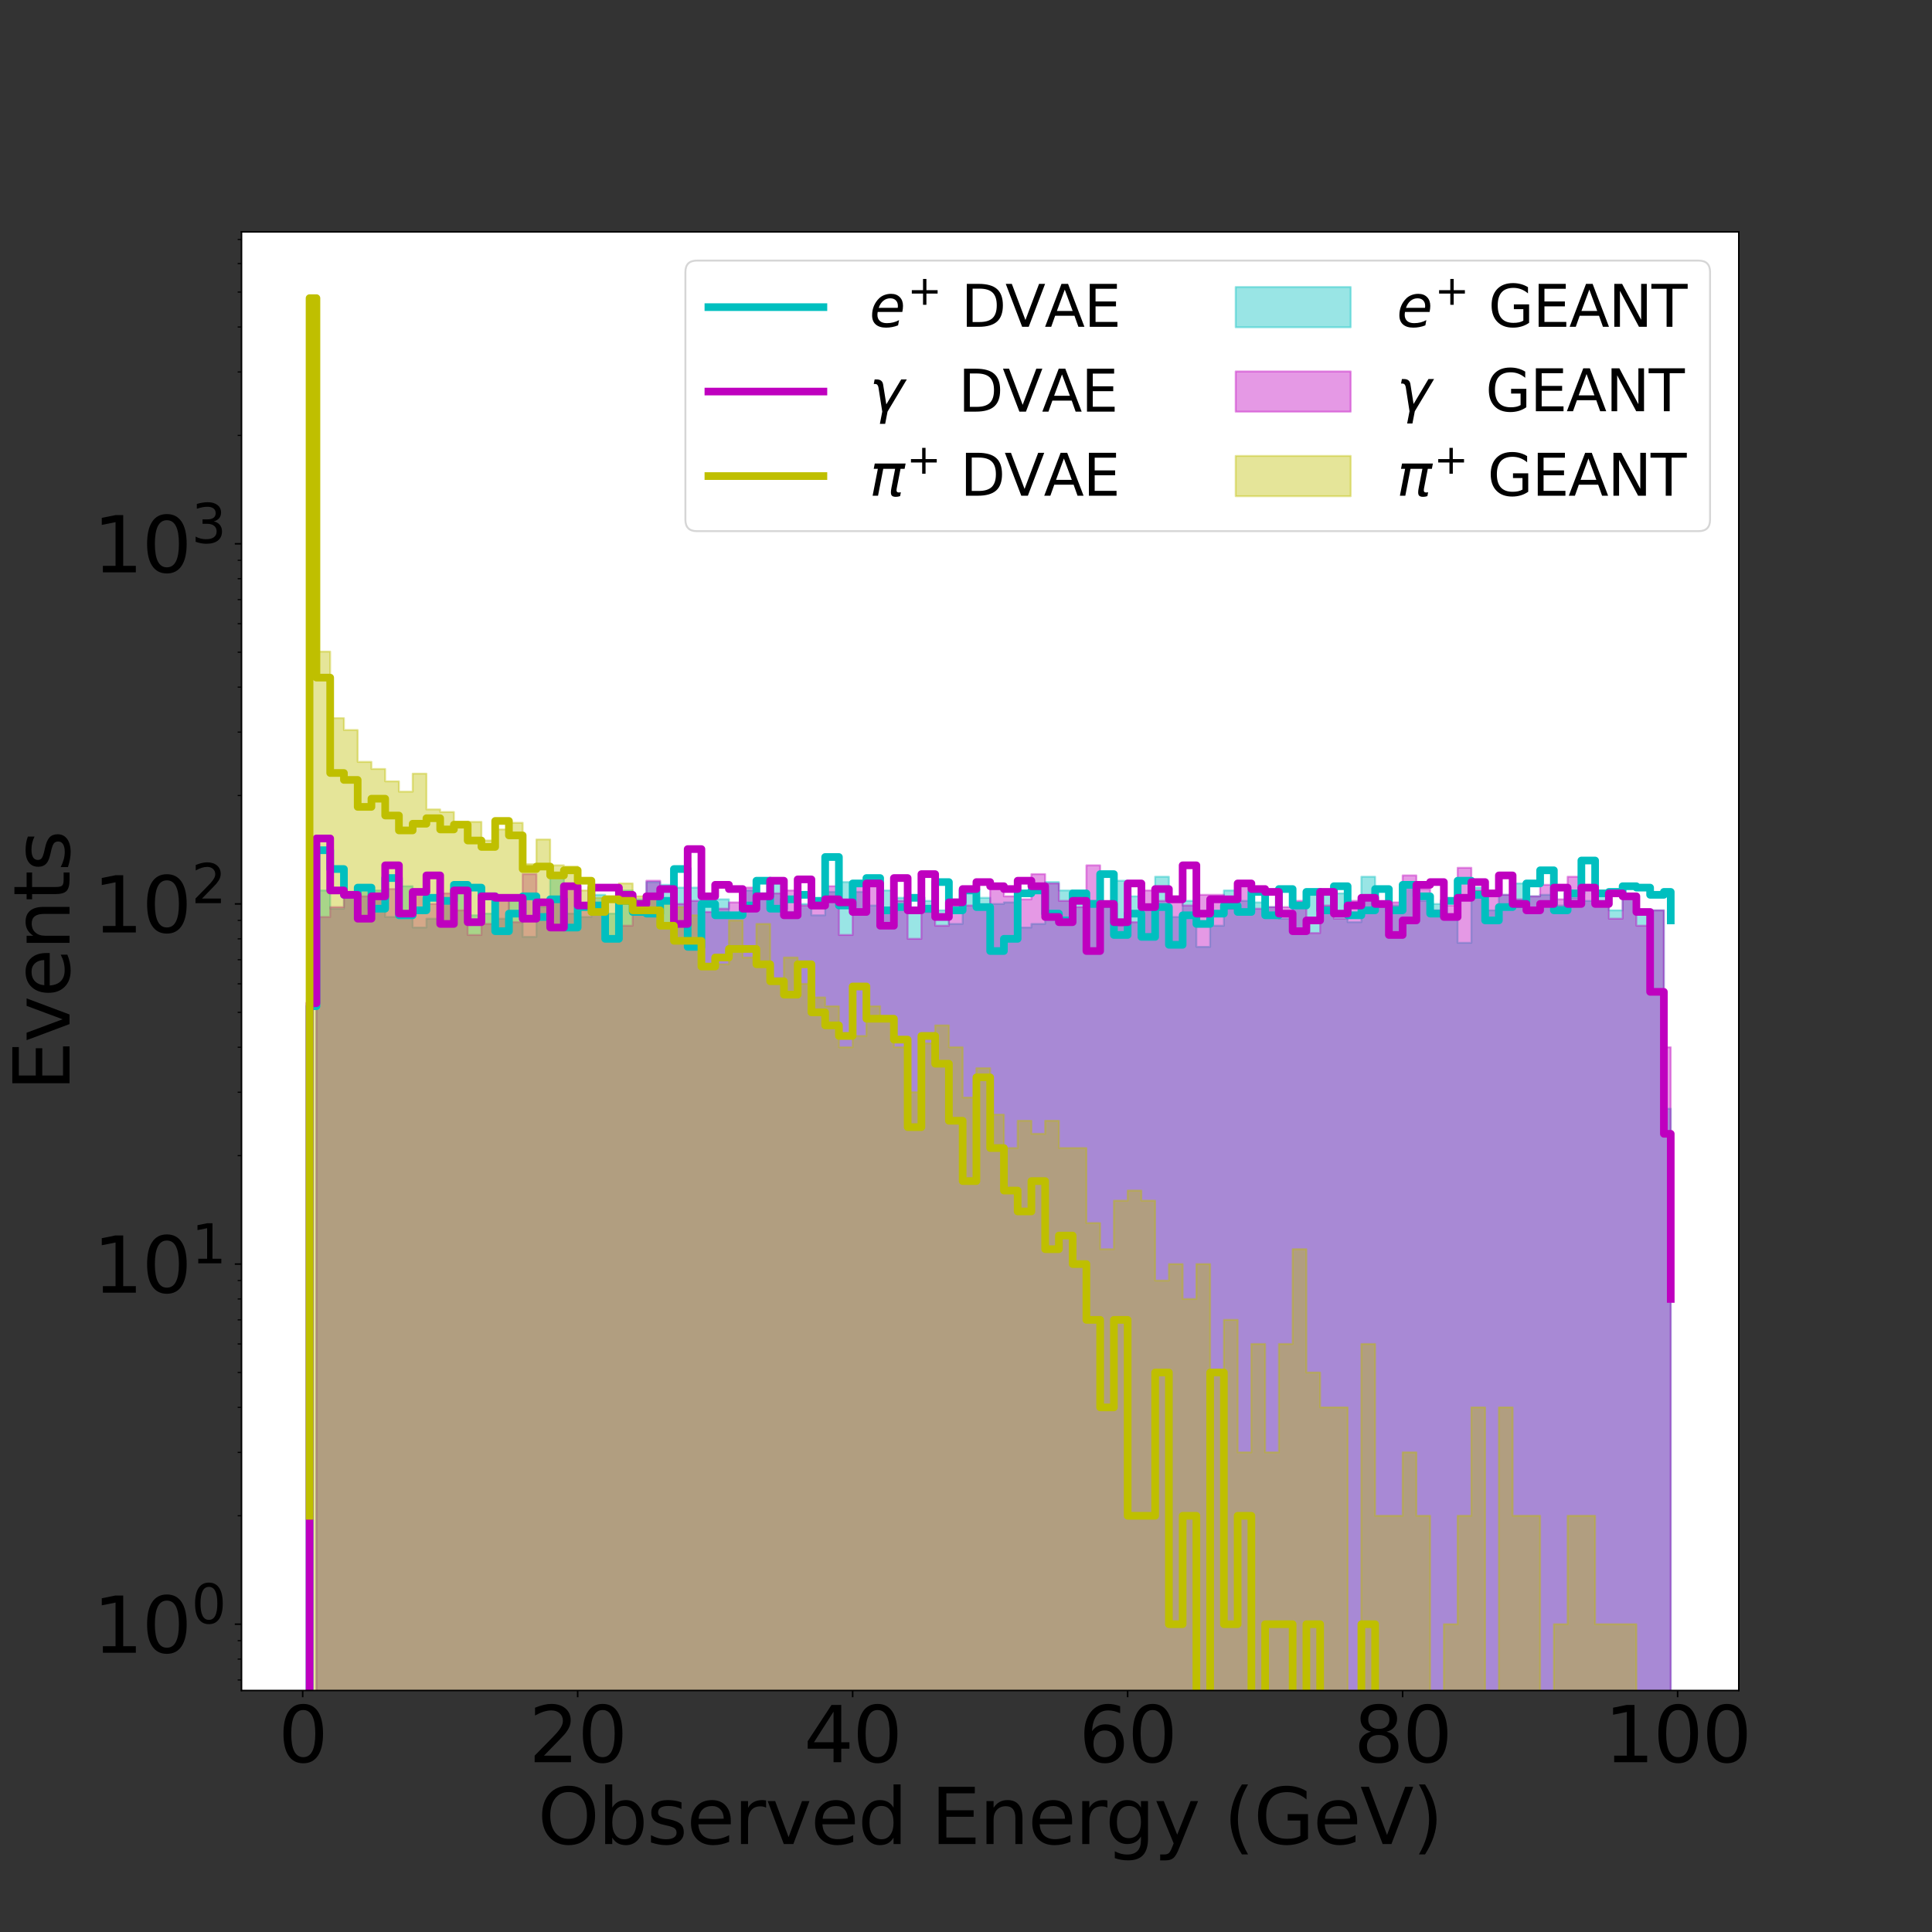 <?xml version="1.0" encoding="utf-8" standalone="no"?>
<!DOCTYPE svg PUBLIC "-//W3C//DTD SVG 1.1//EN"
  "http://www.w3.org/Graphics/SVG/1.1/DTD/svg11.dtd">
<svg height="1008pt" version="1.1" viewBox="0 0 1008 1008" width="1008pt" xmlns="http://www.w3.org/2000/svg" xmlns:xlink="http://www.w3.org/1999/xlink">
 <rect x="0" y="0" width="1008" height="1008" fill="#333333" stroke="none"/>
 <defs>
  <style type="text/css">*{stroke-linecap:butt;stroke-linejoin:round;}</style>
 </defs>
 <g id="figure_1">
  <g id="patch_1">
   <path d="M 0 1008 
L 1008 1008 
L 1008 0 
L 0 0 
z
" style="fill:none;"/>
  </g>
  <g id="axes_1">
   <g id="patch_2">
    <path d="M 126 882 
L 907.2 882 
L 907.2 120.96 
L 126 120.96 
z
" style="fill:#ffffff;"/>
   </g>
   <g id="PolyCollection_1">
    <path clip-path="url(#p881658f050)" d="M 161.509 188741.836 
L 161.509 188741.836 
L 161.509 188741.836 
L 161.509 188741.836 
L 165.096 188741.836 
L 165.096 464.586 
L 172.269 464.586 
L 172.269 474.104 
L 179.443 474.104 
L 179.443 468.418 
L 186.617 468.418 
L 186.617 463.841 
L 193.79 463.841 
L 193.79 464.586 
L 200.964 464.586 
L 200.964 478.422 
L 208.137 478.422 
L 208.137 462.371 
L 215.311 462.371 
L 215.311 483.926 
L 222.484 483.926 
L 222.484 479.314 
L 229.658 479.314 
L 229.658 469.206 
L 236.831 469.206 
L 236.831 461.645 
L 244.005 461.645 
L 244.005 477.54 
L 251.179 477.54 
L 251.179 476.668 
L 258.352 476.668 
L 258.352 479.314 
L 265.526 479.314 
L 265.526 470.002 
L 272.699 470.002 
L 272.699 488.814 
L 279.873 488.814 
L 279.873 473.267 
L 287.046 473.267 
L 287.046 456.064 
L 294.22 456.064 
L 294.22 476.668 
L 301.393 476.668 
L 301.393 478.422 
L 308.567 478.422 
L 308.567 466.864 
L 315.74 466.864 
L 315.74 476.668 
L 322.914 476.668 
L 322.914 464.586 
L 330.088 464.586 
L 330.088 469.206 
L 337.261 469.206 
L 337.261 460.214 
L 344.435 460.214 
L 344.435 461.645 
L 351.608 461.645 
L 351.608 463.102 
L 358.782 463.102 
L 358.782 463.102 
L 365.955 463.102 
L 365.955 467.637 
L 373.129 467.637 
L 373.129 469.206 
L 380.302 469.206 
L 380.302 476.668 
L 387.476 476.668 
L 387.476 464.586 
L 394.65 464.586 
L 394.65 466.097 
L 401.823 466.097 
L 401.823 460.926 
L 408.997 460.926 
L 408.997 475.804 
L 416.17 475.804 
L 416.17 471.618 
L 423.344 471.618 
L 423.344 477.54 
L 430.517 477.54 
L 430.517 465.338 
L 437.691 465.338 
L 437.691 460.214 
L 444.864 460.214 
L 444.864 465.338 
L 452.038 465.338 
L 452.038 472.439 
L 459.212 472.439 
L 459.212 464.586 
L 466.385 464.586 
L 466.385 468.418 
L 473.559 468.418 
L 473.559 474.104 
L 480.732 474.104 
L 480.732 470.002 
L 487.906 470.002 
L 487.906 474.95 
L 495.079 474.95 
L 495.079 482.05 
L 502.253 482.05 
L 502.253 465.338 
L 509.426 465.338 
L 509.426 468.418 
L 516.6 468.418 
L 516.6 471.618 
L 523.774 471.618 
L 523.774 470.806 
L 530.947 470.806 
L 530.947 483.926 
L 538.121 483.926 
L 538.121 482.05 
L 545.294 482.05 
L 545.294 460.214 
L 552.468 460.214 
L 552.468 464.586 
L 559.641 464.586 
L 559.641 466.097 
L 566.815 466.097 
L 566.815 470.002 
L 573.988 470.002 
L 573.988 473.267 
L 581.162 473.267 
L 581.162 459.507 
L 588.336 459.507 
L 588.336 467.637 
L 595.509 467.637 
L 595.509 474.104 
L 602.683 474.104 
L 602.683 457.424 
L 609.856 457.424 
L 609.856 478.422 
L 617.03 478.422 
L 617.03 470.002 
L 624.203 470.002 
L 624.203 494.013 
L 631.377 494.013 
L 631.377 482.982 
L 638.55 482.982 
L 638.55 464.586 
L 645.724 464.586 
L 645.724 470.002 
L 652.898 470.002 
L 652.898 470.806 
L 660.071 470.806 
L 660.071 473.267 
L 667.245 473.267 
L 667.245 479.314 
L 674.418 479.314 
L 674.418 471.618 
L 681.592 471.618 
L 681.592 465.338 
L 688.765 465.338 
L 688.765 466.097 
L 695.939 466.097 
L 695.939 466.097 
L 703.112 466.097 
L 703.112 481.128 
L 710.286 481.128 
L 710.286 457.424 
L 717.46 457.424 
L 717.46 470.806 
L 724.633 470.806 
L 724.633 472.439 
L 731.807 472.439 
L 731.807 462.371 
L 738.98 462.371 
L 738.98 470.002 
L 746.154 470.002 
L 746.154 471.618 
L 753.327 471.618 
L 753.327 478.422 
L 760.501 478.422 
L 760.501 491.893 
L 767.674 491.893 
L 767.674 463.102 
L 774.848 463.102 
L 774.848 474.95 
L 782.021 474.95 
L 782.021 466.864 
L 789.195 466.864 
L 789.195 460.926 
L 796.369 460.926 
L 796.369 467.637 
L 803.542 467.637 
L 803.542 466.864 
L 810.716 466.864 
L 810.716 472.439 
L 817.889 472.439 
L 817.889 468.418 
L 825.063 468.418 
L 825.063 470.002 
L 832.236 470.002 
L 832.236 464.586 
L 839.41 464.586 
L 839.41 474.95 
L 846.583 474.95 
L 846.583 466.864 
L 853.757 466.864 
L 853.757 474.95 
L 860.931 474.95 
L 860.931 474.95 
L 868.104 474.95 
L 868.104 578.462 
L 871.691 578.462 
L 871.691 188741.836 
L 871.691 188741.836 
L 871.691 188741.836 
L 871.691 188741.836 
L 871.691 188741.836 
L 871.691 188741.836 
L 868.104 188741.836 
L 868.104 188741.836 
L 860.931 188741.836 
L 860.931 188741.836 
L 853.757 188741.836 
L 853.757 188741.836 
L 846.583 188741.836 
L 846.583 188741.836 
L 839.41 188741.836 
L 839.41 188741.836 
L 832.236 188741.836 
L 832.236 188741.836 
L 825.063 188741.836 
L 825.063 188741.836 
L 817.889 188741.836 
L 817.889 188741.836 
L 810.716 188741.836 
L 810.716 188741.836 
L 803.542 188741.836 
L 803.542 188741.836 
L 796.369 188741.836 
L 796.369 188741.836 
L 789.195 188741.836 
L 789.195 188741.836 
L 782.021 188741.836 
L 782.021 188741.836 
L 774.848 188741.836 
L 774.848 188741.836 
L 767.674 188741.836 
L 767.674 188741.836 
L 760.501 188741.836 
L 760.501 188741.836 
L 753.327 188741.836 
L 753.327 188741.836 
L 746.154 188741.836 
L 746.154 188741.836 
L 738.98 188741.836 
L 738.98 188741.836 
L 731.807 188741.836 
L 731.807 188741.836 
L 724.633 188741.836 
L 724.633 188741.836 
L 717.46 188741.836 
L 717.46 188741.836 
L 710.286 188741.836 
L 710.286 188741.836 
L 703.112 188741.836 
L 703.112 188741.836 
L 695.939 188741.836 
L 695.939 188741.836 
L 688.765 188741.836 
L 688.765 188741.836 
L 681.592 188741.836 
L 681.592 188741.836 
L 674.418 188741.836 
L 674.418 188741.836 
L 667.245 188741.836 
L 667.245 188741.836 
L 660.071 188741.836 
L 660.071 188741.836 
L 652.898 188741.836 
L 652.898 188741.836 
L 645.724 188741.836 
L 645.724 188741.836 
L 638.55 188741.836 
L 638.55 188741.836 
L 631.377 188741.836 
L 631.377 188741.836 
L 624.203 188741.836 
L 624.203 188741.836 
L 617.03 188741.836 
L 617.03 188741.836 
L 609.856 188741.836 
L 609.856 188741.836 
L 602.683 188741.836 
L 602.683 188741.836 
L 595.509 188741.836 
L 595.509 188741.836 
L 588.336 188741.836 
L 588.336 188741.836 
L 581.162 188741.836 
L 581.162 188741.836 
L 573.988 188741.836 
L 573.988 188741.836 
L 566.815 188741.836 
L 566.815 188741.836 
L 559.641 188741.836 
L 559.641 188741.836 
L 552.468 188741.836 
L 552.468 188741.836 
L 545.294 188741.836 
L 545.294 188741.836 
L 538.121 188741.836 
L 538.121 188741.836 
L 530.947 188741.836 
L 530.947 188741.836 
L 523.774 188741.836 
L 523.774 188741.836 
L 516.6 188741.836 
L 516.6 188741.836 
L 509.426 188741.836 
L 509.426 188741.836 
L 502.253 188741.836 
L 502.253 188741.836 
L 495.079 188741.836 
L 495.079 188741.836 
L 487.906 188741.836 
L 487.906 188741.836 
L 480.732 188741.836 
L 480.732 188741.836 
L 473.559 188741.836 
L 473.559 188741.836 
L 466.385 188741.836 
L 466.385 188741.836 
L 459.212 188741.836 
L 459.212 188741.836 
L 452.038 188741.836 
L 452.038 188741.836 
L 444.864 188741.836 
L 444.864 188741.836 
L 437.691 188741.836 
L 437.691 188741.836 
L 430.517 188741.836 
L 430.517 188741.836 
L 423.344 188741.836 
L 423.344 188741.836 
L 416.17 188741.836 
L 416.17 188741.836 
L 408.997 188741.836 
L 408.997 188741.836 
L 401.823 188741.836 
L 401.823 188741.836 
L 394.65 188741.836 
L 394.65 188741.836 
L 387.476 188741.836 
L 387.476 188741.836 
L 380.302 188741.836 
L 380.302 188741.836 
L 373.129 188741.836 
L 373.129 188741.836 
L 365.955 188741.836 
L 365.955 188741.836 
L 358.782 188741.836 
L 358.782 188741.836 
L 351.608 188741.836 
L 351.608 188741.836 
L 344.435 188741.836 
L 344.435 188741.836 
L 337.261 188741.836 
L 337.261 188741.836 
L 330.088 188741.836 
L 330.088 188741.836 
L 322.914 188741.836 
L 322.914 188741.836 
L 315.74 188741.836 
L 315.74 188741.836 
L 308.567 188741.836 
L 308.567 188741.836 
L 301.393 188741.836 
L 301.393 188741.836 
L 294.22 188741.836 
L 294.22 188741.836 
L 287.046 188741.836 
L 287.046 188741.836 
L 279.873 188741.836 
L 279.873 188741.836 
L 272.699 188741.836 
L 272.699 188741.836 
L 265.526 188741.836 
L 265.526 188741.836 
L 258.352 188741.836 
L 258.352 188741.836 
L 251.179 188741.836 
L 251.179 188741.836 
L 244.005 188741.836 
L 244.005 188741.836 
L 236.831 188741.836 
L 236.831 188741.836 
L 229.658 188741.836 
L 229.658 188741.836 
L 222.484 188741.836 
L 222.484 188741.836 
L 215.311 188741.836 
L 215.311 188741.836 
L 208.137 188741.836 
L 208.137 188741.836 
L 200.964 188741.836 
L 200.964 188741.836 
L 193.79 188741.836 
L 193.79 188741.836 
L 186.617 188741.836 
L 186.617 188741.836 
L 179.443 188741.836 
L 179.443 188741.836 
L 172.269 188741.836 
L 172.269 188741.836 
L 165.096 188741.836 
L 165.096 188741.836 
L 161.509 188741.836 
L 161.509 188741.836 
L 161.509 188741.836 
z
" style="fill:#00bfbf;fill-opacity:0.4;stroke:#00bfbf;stroke-opacity:0.4;"/>
   </g>
   <g id="PolyCollection_2">
    <path clip-path="url(#p881658f050)" d="M 161.509 188741.836 
L 161.509 188741.836 
L 161.509 188741.836 
L 161.509 188741.836 
L 165.096 188741.836 
L 165.096 478.422 
L 172.269 478.422 
L 172.269 473.267 
L 179.443 473.267 
L 179.443 468.418 
L 186.617 468.418 
L 186.617 467.637 
L 193.79 467.637 
L 193.79 466.864 
L 200.964 466.864 
L 200.964 463.841 
L 208.137 463.841 
L 208.137 476.668 
L 215.311 476.668 
L 215.311 466.097 
L 222.484 466.097 
L 222.484 471.618 
L 229.658 471.618 
L 229.658 466.097 
L 236.831 466.097 
L 236.831 474.95 
L 244.005 474.95 
L 244.005 487.812 
L 251.179 487.812 
L 251.179 482.05 
L 258.352 482.05 
L 258.352 469.206 
L 265.526 469.206 
L 265.526 481.128 
L 272.699 481.128 
L 272.699 456.064 
L 279.873 456.064 
L 279.873 469.206 
L 287.046 469.206 
L 287.046 470.002 
L 294.22 470.002 
L 294.22 462.371 
L 301.393 462.371 
L 301.393 474.104 
L 308.567 474.104 
L 308.567 471.618 
L 315.74 471.618 
L 315.74 489.827 
L 322.914 489.827 
L 322.914 482.982 
L 330.088 482.982 
L 330.088 474.95 
L 337.261 474.95 
L 337.261 459.507 
L 344.435 459.507 
L 344.435 482.05 
L 351.608 482.05 
L 351.608 471.618 
L 358.782 471.618 
L 358.782 470.002 
L 365.955 470.002 
L 365.955 475.804 
L 373.129 475.804 
L 373.129 474.104 
L 380.302 474.104 
L 380.302 470.806 
L 387.476 470.806 
L 387.476 463.102 
L 394.65 463.102 
L 394.65 466.864 
L 401.823 466.864 
L 401.823 466.097 
L 408.997 466.097 
L 408.997 464.586 
L 416.17 464.586 
L 416.17 472.439 
L 423.344 472.439 
L 423.344 474.104 
L 430.517 474.104 
L 430.517 462.371 
L 437.691 462.371 
L 437.691 487.812 
L 444.864 487.812 
L 444.864 460.926 
L 452.038 460.926 
L 452.038 462.371 
L 459.212 462.371 
L 459.212 475.804 
L 466.385 475.804 
L 466.385 470.002 
L 473.559 470.002 
L 473.559 489.827 
L 480.732 489.827 
L 480.732 475.804 
L 487.906 475.804 
L 487.906 482.982 
L 495.079 482.982 
L 495.079 469.206 
L 502.253 469.206 
L 502.253 472.439 
L 509.426 472.439 
L 509.426 474.104 
L 516.6 474.104 
L 516.6 462.371 
L 523.774 462.371 
L 523.774 467.637 
L 530.947 467.637 
L 530.947 469.206 
L 538.121 469.206 
L 538.121 456.064 
L 545.294 456.064 
L 545.294 460.926 
L 552.468 460.926 
L 552.468 470.002 
L 559.641 470.002 
L 559.641 473.267 
L 566.815 473.267 
L 566.815 451.474 
L 573.988 451.474 
L 573.988 472.439 
L 581.162 472.439 
L 581.162 482.982 
L 588.336 482.982 
L 588.336 481.128 
L 595.509 481.128 
L 595.509 464.586 
L 602.683 464.586 
L 602.683 470.002 
L 609.856 470.002 
L 609.856 467.637 
L 617.03 467.637 
L 617.03 472.439 
L 624.203 472.439 
L 624.203 466.864 
L 631.377 466.864 
L 631.377 466.864 
L 638.55 466.864 
L 638.55 474.104 
L 645.724 474.104 
L 645.724 460.214 
L 652.898 460.214 
L 652.898 474.104 
L 660.071 474.104 
L 660.071 473.267 
L 667.245 473.267 
L 667.245 473.267 
L 674.418 473.267 
L 674.418 470.002 
L 681.592 470.002 
L 681.592 486.823 
L 688.765 486.823 
L 688.765 472.439 
L 695.939 472.439 
L 695.939 479.314 
L 703.112 479.314 
L 703.112 470.002 
L 710.286 470.002 
L 710.286 468.418 
L 717.46 468.418 
L 717.46 473.267 
L 724.633 473.267 
L 724.633 470.806 
L 731.807 470.806 
L 731.807 456.741 
L 738.98 456.741 
L 738.98 463.841 
L 746.154 463.841 
L 746.154 474.95 
L 753.327 474.95 
L 753.327 472.439 
L 760.501 472.439 
L 760.501 452.759 
L 767.674 452.759 
L 767.674 464.586 
L 774.848 464.586 
L 774.848 466.097 
L 782.021 466.097 
L 782.021 466.864 
L 789.195 466.864 
L 789.195 469.206 
L 796.369 469.206 
L 796.369 467.637 
L 803.542 467.637 
L 803.542 461.645 
L 810.716 461.645 
L 810.716 469.206 
L 817.889 469.206 
L 817.889 457.424 
L 825.063 457.424 
L 825.063 463.102 
L 832.236 463.102 
L 832.236 472.439 
L 839.41 472.439 
L 839.41 479.314 
L 846.583 479.314 
L 846.583 467.637 
L 853.757 467.637 
L 853.757 482.982 
L 860.931 482.982 
L 860.931 474.95 
L 868.104 474.95 
L 868.104 546.389 
L 871.691 546.389 
L 871.691 188741.836 
L 871.691 188741.836 
L 871.691 188741.836 
L 871.691 188741.836 
L 871.691 188741.836 
L 871.691 188741.836 
L 868.104 188741.836 
L 868.104 188741.836 
L 860.931 188741.836 
L 860.931 188741.836 
L 853.757 188741.836 
L 853.757 188741.836 
L 846.583 188741.836 
L 846.583 188741.836 
L 839.41 188741.836 
L 839.41 188741.836 
L 832.236 188741.836 
L 832.236 188741.836 
L 825.063 188741.836 
L 825.063 188741.836 
L 817.889 188741.836 
L 817.889 188741.836 
L 810.716 188741.836 
L 810.716 188741.836 
L 803.542 188741.836 
L 803.542 188741.836 
L 796.369 188741.836 
L 796.369 188741.836 
L 789.195 188741.836 
L 789.195 188741.836 
L 782.021 188741.836 
L 782.021 188741.836 
L 774.848 188741.836 
L 774.848 188741.836 
L 767.674 188741.836 
L 767.674 188741.836 
L 760.501 188741.836 
L 760.501 188741.836 
L 753.327 188741.836 
L 753.327 188741.836 
L 746.154 188741.836 
L 746.154 188741.836 
L 738.98 188741.836 
L 738.98 188741.836 
L 731.807 188741.836 
L 731.807 188741.836 
L 724.633 188741.836 
L 724.633 188741.836 
L 717.46 188741.836 
L 717.46 188741.836 
L 710.286 188741.836 
L 710.286 188741.836 
L 703.112 188741.836 
L 703.112 188741.836 
L 695.939 188741.836 
L 695.939 188741.836 
L 688.765 188741.836 
L 688.765 188741.836 
L 681.592 188741.836 
L 681.592 188741.836 
L 674.418 188741.836 
L 674.418 188741.836 
L 667.245 188741.836 
L 667.245 188741.836 
L 660.071 188741.836 
L 660.071 188741.836 
L 652.898 188741.836 
L 652.898 188741.836 
L 645.724 188741.836 
L 645.724 188741.836 
L 638.55 188741.836 
L 638.55 188741.836 
L 631.377 188741.836 
L 631.377 188741.836 
L 624.203 188741.836 
L 624.203 188741.836 
L 617.03 188741.836 
L 617.03 188741.836 
L 609.856 188741.836 
L 609.856 188741.836 
L 602.683 188741.836 
L 602.683 188741.836 
L 595.509 188741.836 
L 595.509 188741.836 
L 588.336 188741.836 
L 588.336 188741.836 
L 581.162 188741.836 
L 581.162 188741.836 
L 573.988 188741.836 
L 573.988 188741.836 
L 566.815 188741.836 
L 566.815 188741.836 
L 559.641 188741.836 
L 559.641 188741.836 
L 552.468 188741.836 
L 552.468 188741.836 
L 545.294 188741.836 
L 545.294 188741.836 
L 538.121 188741.836 
L 538.121 188741.836 
L 530.947 188741.836 
L 530.947 188741.836 
L 523.774 188741.836 
L 523.774 188741.836 
L 516.6 188741.836 
L 516.6 188741.836 
L 509.426 188741.836 
L 509.426 188741.836 
L 502.253 188741.836 
L 502.253 188741.836 
L 495.079 188741.836 
L 495.079 188741.836 
L 487.906 188741.836 
L 487.906 188741.836 
L 480.732 188741.836 
L 480.732 188741.836 
L 473.559 188741.836 
L 473.559 188741.836 
L 466.385 188741.836 
L 466.385 188741.836 
L 459.212 188741.836 
L 459.212 188741.836 
L 452.038 188741.836 
L 452.038 188741.836 
L 444.864 188741.836 
L 444.864 188741.836 
L 437.691 188741.836 
L 437.691 188741.836 
L 430.517 188741.836 
L 430.517 188741.836 
L 423.344 188741.836 
L 423.344 188741.836 
L 416.17 188741.836 
L 416.17 188741.836 
L 408.997 188741.836 
L 408.997 188741.836 
L 401.823 188741.836 
L 401.823 188741.836 
L 394.65 188741.836 
L 394.65 188741.836 
L 387.476 188741.836 
L 387.476 188741.836 
L 380.302 188741.836 
L 380.302 188741.836 
L 373.129 188741.836 
L 373.129 188741.836 
L 365.955 188741.836 
L 365.955 188741.836 
L 358.782 188741.836 
L 358.782 188741.836 
L 351.608 188741.836 
L 351.608 188741.836 
L 344.435 188741.836 
L 344.435 188741.836 
L 337.261 188741.836 
L 337.261 188741.836 
L 330.088 188741.836 
L 330.088 188741.836 
L 322.914 188741.836 
L 322.914 188741.836 
L 315.74 188741.836 
L 315.74 188741.836 
L 308.567 188741.836 
L 308.567 188741.836 
L 301.393 188741.836 
L 301.393 188741.836 
L 294.22 188741.836 
L 294.22 188741.836 
L 287.046 188741.836 
L 287.046 188741.836 
L 279.873 188741.836 
L 279.873 188741.836 
L 272.699 188741.836 
L 272.699 188741.836 
L 265.526 188741.836 
L 265.526 188741.836 
L 258.352 188741.836 
L 258.352 188741.836 
L 251.179 188741.836 
L 251.179 188741.836 
L 244.005 188741.836 
L 244.005 188741.836 
L 236.831 188741.836 
L 236.831 188741.836 
L 229.658 188741.836 
L 229.658 188741.836 
L 222.484 188741.836 
L 222.484 188741.836 
L 215.311 188741.836 
L 215.311 188741.836 
L 208.137 188741.836 
L 208.137 188741.836 
L 200.964 188741.836 
L 200.964 188741.836 
L 193.79 188741.836 
L 193.79 188741.836 
L 186.617 188741.836 
L 186.617 188741.836 
L 179.443 188741.836 
L 179.443 188741.836 
L 172.269 188741.836 
L 172.269 188741.836 
L 165.096 188741.836 
L 165.096 188741.836 
L 161.509 188741.836 
L 161.509 188741.836 
L 161.509 188741.836 
z
" style="fill:#bf00bf;fill-opacity:0.4;stroke:#bf00bf;stroke-opacity:0.4;"/>
   </g>
   <g id="PolyCollection_3">
    <path clip-path="url(#p881658f050)" d="M 161.509 188741.836 
L 161.509 188741.836 
L 161.509 188741.836 
L 161.509 179.379 
L 165.096 179.379 
L 165.096 339.96 
L 172.269 339.96 
L 172.269 374.689 
L 179.443 374.689 
L 179.443 380.889 
L 186.617 380.889 
L 186.617 397.503 
L 193.79 397.503 
L 193.79 401.205 
L 200.964 401.205 
L 200.964 407.651 
L 208.137 407.651 
L 208.137 413.042 
L 215.311 413.042 
L 215.311 403.652 
L 222.484 403.652 
L 222.484 422.305 
L 229.658 422.305 
L 229.658 423.654 
L 236.831 423.654 
L 236.831 429.284 
L 244.005 429.284 
L 244.005 428.8 
L 251.179 428.8 
L 251.179 438.532 
L 258.352 438.532 
L 258.352 432.757 
L 265.526 432.757 
L 265.526 429.284 
L 272.699 429.284 
L 272.699 450.839 
L 279.873 450.839 
L 279.873 437.99 
L 287.046 437.99 
L 287.046 451.474 
L 294.22 451.474 
L 294.22 452.114 
L 301.393 452.114 
L 301.393 464.586 
L 308.567 464.586 
L 308.567 468.418 
L 315.74 468.418 
L 315.74 467.637 
L 322.914 467.637 
L 322.914 460.926 
L 330.088 460.926 
L 330.088 467.637 
L 337.261 467.637 
L 337.261 469.206 
L 344.435 469.206 
L 344.435 470.806 
L 351.608 470.806 
L 351.608 473.267 
L 358.782 473.267 
L 358.782 477.54 
L 365.955 477.54 
L 365.955 504.298 
L 373.129 504.298 
L 373.129 503.089 
L 380.302 503.089 
L 380.302 480.216 
L 387.476 480.216 
L 387.476 499.566 
L 394.65 499.566 
L 394.65 482.05 
L 401.823 482.05 
L 401.823 510.627 
L 408.997 510.627 
L 408.997 499.566 
L 416.17 499.566 
L 416.17 513.303 
L 423.344 513.303 
L 423.344 520.403 
L 430.517 520.403 
L 430.517 524.98 
L 437.691 524.98 
L 437.691 546.389 
L 444.864 546.389 
L 444.864 540.488 
L 452.038 540.488 
L 452.038 524.98 
L 459.212 524.98 
L 459.212 531.511 
L 466.385 531.511 
L 466.385 546.389 
L 473.559 546.389 
L 473.559 569.864 
L 480.732 569.864 
L 480.732 544.374 
L 487.906 544.374 
L 487.906 534.984 
L 495.079 534.984 
L 495.079 546.389 
L 502.253 546.389 
L 502.253 572.631 
L 509.426 572.631 
L 509.426 557.285 
L 516.6 557.285 
L 516.6 581.542 
L 523.774 581.542 
L 523.774 598.97 
L 530.947 598.97 
L 530.947 584.742 
L 538.121 584.742 
L 538.121 591.546 
L 545.294 591.546 
L 545.294 584.742 
L 552.468 584.742 
L 552.468 598.97 
L 559.641 598.97 
L 559.641 598.97 
L 566.815 598.97 
L 566.815 638.104 
L 573.988 638.104 
L 573.988 651.735 
L 581.162 651.735 
L 581.162 626.426 
L 588.336 626.426 
L 588.336 621.16 
L 595.509 621.16 
L 595.509 626.426 
L 602.683 626.426 
L 602.683 668.11 
L 609.856 668.11 
L 609.856 659.513 
L 617.03 659.513 
L 617.03 677.722 
L 624.203 677.722 
L 624.203 659.513 
L 631.377 659.513 
L 631.377 716.075 
L 638.55 716.075 
L 638.55 688.618 
L 645.724 688.618 
L 645.724 757.759 
L 652.898 757.759 
L 652.898 701.197 
L 660.071 701.197 
L 660.071 757.759 
L 667.245 757.759 
L 667.245 701.197 
L 674.418 701.197 
L 674.418 651.735 
L 681.592 651.735 
L 681.592 716.075 
L 688.765 716.075 
L 688.765 734.284 
L 695.939 734.284 
L 695.939 734.284 
L 703.112 734.284 
L 703.112 188741.836 
L 710.286 188741.836 
L 710.286 701.197 
L 717.46 701.197 
L 717.46 790.845 
L 724.633 790.845 
L 724.633 790.845 
L 731.807 790.845 
L 731.807 757.759 
L 738.98 757.759 
L 738.98 790.845 
L 746.154 790.845 
L 746.154 188741.836 
L 753.327 188741.836 
L 753.327 847.407 
L 760.501 847.407 
L 760.501 790.845 
L 767.674 790.845 
L 767.674 734.284 
L 774.848 734.284 
L 774.848 188741.836 
L 782.021 188741.836 
L 782.021 734.284 
L 789.195 734.284 
L 789.195 790.845 
L 796.369 790.845 
L 796.369 790.845 
L 803.542 790.845 
L 803.542 188741.836 
L 810.716 188741.836 
L 810.716 847.407 
L 817.889 847.407 
L 817.889 790.845 
L 825.063 790.845 
L 825.063 790.845 
L 832.236 790.845 
L 832.236 847.407 
L 839.41 847.407 
L 839.41 847.407 
L 846.583 847.407 
L 846.583 847.407 
L 853.757 847.407 
L 853.757 188741.836 
L 860.931 188741.836 
L 860.931 188741.836 
L 868.104 188741.836 
L 868.104 188741.836 
L 871.691 188741.836 
L 871.691 188741.836 
L 871.691 188741.836 
L 871.691 188741.836 
L 871.691 188741.836 
L 871.691 188741.836 
L 871.691 188741.836 
L 868.104 188741.836 
L 868.104 188741.836 
L 860.931 188741.836 
L 860.931 188741.836 
L 853.757 188741.836 
L 853.757 188741.836 
L 846.583 188741.836 
L 846.583 188741.836 
L 839.41 188741.836 
L 839.41 188741.836 
L 832.236 188741.836 
L 832.236 188741.836 
L 825.063 188741.836 
L 825.063 188741.836 
L 817.889 188741.836 
L 817.889 188741.836 
L 810.716 188741.836 
L 810.716 188741.836 
L 803.542 188741.836 
L 803.542 188741.836 
L 796.369 188741.836 
L 796.369 188741.836 
L 789.195 188741.836 
L 789.195 188741.836 
L 782.021 188741.836 
L 782.021 188741.836 
L 774.848 188741.836 
L 774.848 188741.836 
L 767.674 188741.836 
L 767.674 188741.836 
L 760.501 188741.836 
L 760.501 188741.836 
L 753.327 188741.836 
L 753.327 188741.836 
L 746.154 188741.836 
L 746.154 188741.836 
L 738.98 188741.836 
L 738.98 188741.836 
L 731.807 188741.836 
L 731.807 188741.836 
L 724.633 188741.836 
L 724.633 188741.836 
L 717.46 188741.836 
L 717.46 188741.836 
L 710.286 188741.836 
L 710.286 188741.836 
L 703.112 188741.836 
L 703.112 188741.836 
L 695.939 188741.836 
L 695.939 188741.836 
L 688.765 188741.836 
L 688.765 188741.836 
L 681.592 188741.836 
L 681.592 188741.836 
L 674.418 188741.836 
L 674.418 188741.836 
L 667.245 188741.836 
L 667.245 188741.836 
L 660.071 188741.836 
L 660.071 188741.836 
L 652.898 188741.836 
L 652.898 188741.836 
L 645.724 188741.836 
L 645.724 188741.836 
L 638.55 188741.836 
L 638.55 188741.836 
L 631.377 188741.836 
L 631.377 188741.836 
L 624.203 188741.836 
L 624.203 188741.836 
L 617.03 188741.836 
L 617.03 188741.836 
L 609.856 188741.836 
L 609.856 188741.836 
L 602.683 188741.836 
L 602.683 188741.836 
L 595.509 188741.836 
L 595.509 188741.836 
L 588.336 188741.836 
L 588.336 188741.836 
L 581.162 188741.836 
L 581.162 188741.836 
L 573.988 188741.836 
L 573.988 188741.836 
L 566.815 188741.836 
L 566.815 188741.836 
L 559.641 188741.836 
L 559.641 188741.836 
L 552.468 188741.836 
L 552.468 188741.836 
L 545.294 188741.836 
L 545.294 188741.836 
L 538.121 188741.836 
L 538.121 188741.836 
L 530.947 188741.836 
L 530.947 188741.836 
L 523.774 188741.836 
L 523.774 188741.836 
L 516.6 188741.836 
L 516.6 188741.836 
L 509.426 188741.836 
L 509.426 188741.836 
L 502.253 188741.836 
L 502.253 188741.836 
L 495.079 188741.836 
L 495.079 188741.836 
L 487.906 188741.836 
L 487.906 188741.836 
L 480.732 188741.836 
L 480.732 188741.836 
L 473.559 188741.836 
L 473.559 188741.836 
L 466.385 188741.836 
L 466.385 188741.836 
L 459.212 188741.836 
L 459.212 188741.836 
L 452.038 188741.836 
L 452.038 188741.836 
L 444.864 188741.836 
L 444.864 188741.836 
L 437.691 188741.836 
L 437.691 188741.836 
L 430.517 188741.836 
L 430.517 188741.836 
L 423.344 188741.836 
L 423.344 188741.836 
L 416.17 188741.836 
L 416.17 188741.836 
L 408.997 188741.836 
L 408.997 188741.836 
L 401.823 188741.836 
L 401.823 188741.836 
L 394.65 188741.836 
L 394.65 188741.836 
L 387.476 188741.836 
L 387.476 188741.836 
L 380.302 188741.836 
L 380.302 188741.836 
L 373.129 188741.836 
L 373.129 188741.836 
L 365.955 188741.836 
L 365.955 188741.836 
L 358.782 188741.836 
L 358.782 188741.836 
L 351.608 188741.836 
L 351.608 188741.836 
L 344.435 188741.836 
L 344.435 188741.836 
L 337.261 188741.836 
L 337.261 188741.836 
L 330.088 188741.836 
L 330.088 188741.836 
L 322.914 188741.836 
L 322.914 188741.836 
L 315.74 188741.836 
L 315.74 188741.836 
L 308.567 188741.836 
L 308.567 188741.836 
L 301.393 188741.836 
L 301.393 188741.836 
L 294.22 188741.836 
L 294.22 188741.836 
L 287.046 188741.836 
L 287.046 188741.836 
L 279.873 188741.836 
L 279.873 188741.836 
L 272.699 188741.836 
L 272.699 188741.836 
L 265.526 188741.836 
L 265.526 188741.836 
L 258.352 188741.836 
L 258.352 188741.836 
L 251.179 188741.836 
L 251.179 188741.836 
L 244.005 188741.836 
L 244.005 188741.836 
L 236.831 188741.836 
L 236.831 188741.836 
L 229.658 188741.836 
L 229.658 188741.836 
L 222.484 188741.836 
L 222.484 188741.836 
L 215.311 188741.836 
L 215.311 188741.836 
L 208.137 188741.836 
L 208.137 188741.836 
L 200.964 188741.836 
L 200.964 188741.836 
L 193.79 188741.836 
L 193.79 188741.836 
L 186.617 188741.836 
L 186.617 188741.836 
L 179.443 188741.836 
L 179.443 188741.836 
L 172.269 188741.836 
L 172.269 188741.836 
L 165.096 188741.836 
L 165.096 188741.836 
L 161.509 188741.836 
L 161.509 188741.836 
L 161.509 188741.836 
z
" style="fill:#bfbf00;fill-opacity:0.4;stroke:#bfbf00;stroke-opacity:0.4;"/>
   </g>
   <g id="matplotlib.axis_1">
    <g id="xtick_1">
     <g id="line2d_1">
      <defs>
       <path d="M 0 0 
L 0 3.5 
" id="m06a6484ff1" style="stroke:#000000;stroke-width:0.8;"/>
      </defs>
      <g>
       <use style="stroke:#000000;stroke-width:0.8;" x="157.922" xlink:href="#m06a6484ff1" y="882"/>
      </g>
     </g>
     <g id="text_1">
      <!-- 0 -->
      <g transform="translate(145.197 919.394)scale(0.4 -0.4)">
       <defs>
        <path d="M 2034 4250 
Q 1547 4250 1301 3770 
Q 1056 3291 1056 2328 
Q 1056 1369 1301 889 
Q 1547 409 2034 409 
Q 2525 409 2770 889 
Q 3016 1369 3016 2328 
Q 3016 3291 2770 3770 
Q 2525 4250 2034 4250 
z
M 2034 4750 
Q 2819 4750 3233 4129 
Q 3647 3509 3647 2328 
Q 3647 1150 3233 529 
Q 2819 -91 2034 -91 
Q 1250 -91 836 529 
Q 422 1150 422 2328 
Q 422 3509 836 4129 
Q 1250 4750 2034 4750 
z
" id="DejaVuSans-30" transform="scale(0.016)"/>
       </defs>
       <use xlink:href="#DejaVuSans-30"/>
      </g>
     </g>
    </g>
    <g id="xtick_2">
     <g id="line2d_2">
      <g>
       <use style="stroke:#000000;stroke-width:0.8;" x="301.393" xlink:href="#m06a6484ff1" y="882"/>
      </g>
     </g>
     <g id="text_2">
      <!-- 20 -->
      <g transform="translate(275.943 919.394)scale(0.4 -0.4)">
       <defs>
        <path d="M 1228 531 
L 3431 531 
L 3431 0 
L 469 0 
L 469 531 
Q 828 903 1448 1529 
Q 2069 2156 2228 2338 
Q 2531 2678 2651 2914 
Q 2772 3150 2772 3378 
Q 2772 3750 2511 3984 
Q 2250 4219 1831 4219 
Q 1534 4219 1204 4116 
Q 875 4013 500 3803 
L 500 4441 
Q 881 4594 1212 4672 
Q 1544 4750 1819 4750 
Q 2544 4750 2975 4387 
Q 3406 4025 3406 3419 
Q 3406 3131 3298 2873 
Q 3191 2616 2906 2266 
Q 2828 2175 2409 1742 
Q 1991 1309 1228 531 
z
" id="DejaVuSans-32" transform="scale(0.016)"/>
       </defs>
       <use xlink:href="#DejaVuSans-32"/>
       <use x="63.623" xlink:href="#DejaVuSans-30"/>
      </g>
     </g>
    </g>
    <g id="xtick_3">
     <g id="line2d_3">
      <g>
       <use style="stroke:#000000;stroke-width:0.8;" x="444.864" xlink:href="#m06a6484ff1" y="882"/>
      </g>
     </g>
     <g id="text_3">
      <!-- 40 -->
      <g transform="translate(419.414 919.394)scale(0.4 -0.4)">
       <defs>
        <path d="M 2419 4116 
L 825 1625 
L 2419 1625 
L 2419 4116 
z
M 2253 4666 
L 3047 4666 
L 3047 1625 
L 3713 1625 
L 3713 1100 
L 3047 1100 
L 3047 0 
L 2419 0 
L 2419 1100 
L 313 1100 
L 313 1709 
L 2253 4666 
z
" id="DejaVuSans-34" transform="scale(0.016)"/>
       </defs>
       <use xlink:href="#DejaVuSans-34"/>
       <use x="63.623" xlink:href="#DejaVuSans-30"/>
      </g>
     </g>
    </g>
    <g id="xtick_4">
     <g id="line2d_4">
      <g>
       <use style="stroke:#000000;stroke-width:0.8;" x="588.336" xlink:href="#m06a6484ff1" y="882"/>
      </g>
     </g>
     <g id="text_4">
      <!-- 60 -->
      <g transform="translate(562.886 919.394)scale(0.4 -0.4)">
       <defs>
        <path d="M 2113 2584 
Q 1688 2584 1439 2293 
Q 1191 2003 1191 1497 
Q 1191 994 1439 701 
Q 1688 409 2113 409 
Q 2538 409 2786 701 
Q 3034 994 3034 1497 
Q 3034 2003 2786 2293 
Q 2538 2584 2113 2584 
z
M 3366 4563 
L 3366 3988 
Q 3128 4100 2886 4159 
Q 2644 4219 2406 4219 
Q 1781 4219 1451 3797 
Q 1122 3375 1075 2522 
Q 1259 2794 1537 2939 
Q 1816 3084 2150 3084 
Q 2853 3084 3261 2657 
Q 3669 2231 3669 1497 
Q 3669 778 3244 343 
Q 2819 -91 2113 -91 
Q 1303 -91 875 529 
Q 447 1150 447 2328 
Q 447 3434 972 4092 
Q 1497 4750 2381 4750 
Q 2619 4750 2861 4703 
Q 3103 4656 3366 4563 
z
" id="DejaVuSans-36" transform="scale(0.016)"/>
       </defs>
       <use xlink:href="#DejaVuSans-36"/>
       <use x="63.623" xlink:href="#DejaVuSans-30"/>
      </g>
     </g>
    </g>
    <g id="xtick_5">
     <g id="line2d_5">
      <g>
       <use style="stroke:#000000;stroke-width:0.8;" x="731.807" xlink:href="#m06a6484ff1" y="882"/>
      </g>
     </g>
     <g id="text_5">
      <!-- 80 -->
      <g transform="translate(706.357 919.394)scale(0.4 -0.4)">
       <defs>
        <path d="M 2034 2216 
Q 1584 2216 1326 1975 
Q 1069 1734 1069 1313 
Q 1069 891 1326 650 
Q 1584 409 2034 409 
Q 2484 409 2743 651 
Q 3003 894 3003 1313 
Q 3003 1734 2745 1975 
Q 2488 2216 2034 2216 
z
M 1403 2484 
Q 997 2584 770 2862 
Q 544 3141 544 3541 
Q 544 4100 942 4425 
Q 1341 4750 2034 4750 
Q 2731 4750 3128 4425 
Q 3525 4100 3525 3541 
Q 3525 3141 3298 2862 
Q 3072 2584 2669 2484 
Q 3125 2378 3379 2068 
Q 3634 1759 3634 1313 
Q 3634 634 3220 271 
Q 2806 -91 2034 -91 
Q 1263 -91 848 271 
Q 434 634 434 1313 
Q 434 1759 690 2068 
Q 947 2378 1403 2484 
z
M 1172 3481 
Q 1172 3119 1398 2916 
Q 1625 2713 2034 2713 
Q 2441 2713 2670 2916 
Q 2900 3119 2900 3481 
Q 2900 3844 2670 4047 
Q 2441 4250 2034 4250 
Q 1625 4250 1398 4047 
Q 1172 3844 1172 3481 
z
" id="DejaVuSans-38" transform="scale(0.016)"/>
       </defs>
       <use xlink:href="#DejaVuSans-38"/>
       <use x="63.623" xlink:href="#DejaVuSans-30"/>
      </g>
     </g>
    </g>
    <g id="xtick_6">
     <g id="line2d_6">
      <g>
       <use style="stroke:#000000;stroke-width:0.8;" x="875.278" xlink:href="#m06a6484ff1" y="882"/>
      </g>
     </g>
     <g id="text_6">
      <!-- 100 -->
      <g transform="translate(837.103 919.394)scale(0.4 -0.4)">
       <defs>
        <path d="M 794 531 
L 1825 531 
L 1825 4091 
L 703 3866 
L 703 4441 
L 1819 4666 
L 2450 4666 
L 2450 531 
L 3481 531 
L 3481 0 
L 794 0 
L 794 531 
z
" id="DejaVuSans-31" transform="scale(0.016)"/>
       </defs>
       <use xlink:href="#DejaVuSans-31"/>
       <use x="63.623" xlink:href="#DejaVuSans-30"/>
       <use x="127.246" xlink:href="#DejaVuSans-30"/>
      </g>
     </g>
    </g>
    <g id="text_7">
     <!-- Observed Energy (GeV) -->
     <g transform="translate(280.544 962.106)scale(0.4 -0.4)">
      <defs>
       <path d="M 2522 4238 
Q 1834 4238 1429 3725 
Q 1025 3213 1025 2328 
Q 1025 1447 1429 934 
Q 1834 422 2522 422 
Q 3209 422 3611 934 
Q 4013 1447 4013 2328 
Q 4013 3213 3611 3725 
Q 3209 4238 2522 4238 
z
M 2522 4750 
Q 3503 4750 4090 4092 
Q 4678 3434 4678 2328 
Q 4678 1225 4090 567 
Q 3503 -91 2522 -91 
Q 1538 -91 948 565 
Q 359 1222 359 2328 
Q 359 3434 948 4092 
Q 1538 4750 2522 4750 
z
" id="DejaVuSans-4f" transform="scale(0.016)"/>
       <path d="M 3116 1747 
Q 3116 2381 2855 2742 
Q 2594 3103 2138 3103 
Q 1681 3103 1420 2742 
Q 1159 2381 1159 1747 
Q 1159 1113 1420 752 
Q 1681 391 2138 391 
Q 2594 391 2855 752 
Q 3116 1113 3116 1747 
z
M 1159 2969 
Q 1341 3281 1617 3432 
Q 1894 3584 2278 3584 
Q 2916 3584 3314 3078 
Q 3713 2572 3713 1747 
Q 3713 922 3314 415 
Q 2916 -91 2278 -91 
Q 1894 -91 1617 61 
Q 1341 213 1159 525 
L 1159 0 
L 581 0 
L 581 4863 
L 1159 4863 
L 1159 2969 
z
" id="DejaVuSans-62" transform="scale(0.016)"/>
       <path d="M 2834 3397 
L 2834 2853 
Q 2591 2978 2328 3040 
Q 2066 3103 1784 3103 
Q 1356 3103 1142 2972 
Q 928 2841 928 2578 
Q 928 2378 1081 2264 
Q 1234 2150 1697 2047 
L 1894 2003 
Q 2506 1872 2764 1633 
Q 3022 1394 3022 966 
Q 3022 478 2636 193 
Q 2250 -91 1575 -91 
Q 1294 -91 989 -36 
Q 684 19 347 128 
L 347 722 
Q 666 556 975 473 
Q 1284 391 1588 391 
Q 1994 391 2212 530 
Q 2431 669 2431 922 
Q 2431 1156 2273 1281 
Q 2116 1406 1581 1522 
L 1381 1569 
Q 847 1681 609 1914 
Q 372 2147 372 2553 
Q 372 3047 722 3315 
Q 1072 3584 1716 3584 
Q 2034 3584 2315 3537 
Q 2597 3491 2834 3397 
z
" id="DejaVuSans-73" transform="scale(0.016)"/>
       <path d="M 3597 1894 
L 3597 1613 
L 953 1613 
Q 991 1019 1311 708 
Q 1631 397 2203 397 
Q 2534 397 2845 478 
Q 3156 559 3463 722 
L 3463 178 
Q 3153 47 2828 -22 
Q 2503 -91 2169 -91 
Q 1331 -91 842 396 
Q 353 884 353 1716 
Q 353 2575 817 3079 
Q 1281 3584 2069 3584 
Q 2775 3584 3186 3129 
Q 3597 2675 3597 1894 
z
M 3022 2063 
Q 3016 2534 2758 2815 
Q 2500 3097 2075 3097 
Q 1594 3097 1305 2825 
Q 1016 2553 972 2059 
L 3022 2063 
z
" id="DejaVuSans-65" transform="scale(0.016)"/>
       <path d="M 2631 2963 
Q 2534 3019 2420 3045 
Q 2306 3072 2169 3072 
Q 1681 3072 1420 2755 
Q 1159 2438 1159 1844 
L 1159 0 
L 581 0 
L 581 3500 
L 1159 3500 
L 1159 2956 
Q 1341 3275 1631 3429 
Q 1922 3584 2338 3584 
Q 2397 3584 2469 3576 
Q 2541 3569 2628 3553 
L 2631 2963 
z
" id="DejaVuSans-72" transform="scale(0.016)"/>
       <path d="M 191 3500 
L 800 3500 
L 1894 563 
L 2988 3500 
L 3597 3500 
L 2284 0 
L 1503 0 
L 191 3500 
z
" id="DejaVuSans-76" transform="scale(0.016)"/>
       <path d="M 2906 2969 
L 2906 4863 
L 3481 4863 
L 3481 0 
L 2906 0 
L 2906 525 
Q 2725 213 2448 61 
Q 2172 -91 1784 -91 
Q 1150 -91 751 415 
Q 353 922 353 1747 
Q 353 2572 751 3078 
Q 1150 3584 1784 3584 
Q 2172 3584 2448 3432 
Q 2725 3281 2906 2969 
z
M 947 1747 
Q 947 1113 1208 752 
Q 1469 391 1925 391 
Q 2381 391 2643 752 
Q 2906 1113 2906 1747 
Q 2906 2381 2643 2742 
Q 2381 3103 1925 3103 
Q 1469 3103 1208 2742 
Q 947 2381 947 1747 
z
" id="DejaVuSans-64" transform="scale(0.016)"/>
       <path id="DejaVuSans-20" transform="scale(0.016)"/>
       <path d="M 628 4666 
L 3578 4666 
L 3578 4134 
L 1259 4134 
L 1259 2753 
L 3481 2753 
L 3481 2222 
L 1259 2222 
L 1259 531 
L 3634 531 
L 3634 0 
L 628 0 
L 628 4666 
z
" id="DejaVuSans-45" transform="scale(0.016)"/>
       <path d="M 3513 2113 
L 3513 0 
L 2938 0 
L 2938 2094 
Q 2938 2591 2744 2837 
Q 2550 3084 2163 3084 
Q 1697 3084 1428 2787 
Q 1159 2491 1159 1978 
L 1159 0 
L 581 0 
L 581 3500 
L 1159 3500 
L 1159 2956 
Q 1366 3272 1645 3428 
Q 1925 3584 2291 3584 
Q 2894 3584 3203 3211 
Q 3513 2838 3513 2113 
z
" id="DejaVuSans-6e" transform="scale(0.016)"/>
       <path d="M 2906 1791 
Q 2906 2416 2648 2759 
Q 2391 3103 1925 3103 
Q 1463 3103 1205 2759 
Q 947 2416 947 1791 
Q 947 1169 1205 825 
Q 1463 481 1925 481 
Q 2391 481 2648 825 
Q 2906 1169 2906 1791 
z
M 3481 434 
Q 3481 -459 3084 -895 
Q 2688 -1331 1869 -1331 
Q 1566 -1331 1297 -1286 
Q 1028 -1241 775 -1147 
L 775 -588 
Q 1028 -725 1275 -790 
Q 1522 -856 1778 -856 
Q 2344 -856 2625 -561 
Q 2906 -266 2906 331 
L 2906 616 
Q 2728 306 2450 153 
Q 2172 0 1784 0 
Q 1141 0 747 490 
Q 353 981 353 1791 
Q 353 2603 747 3093 
Q 1141 3584 1784 3584 
Q 2172 3584 2450 3431 
Q 2728 3278 2906 2969 
L 2906 3500 
L 3481 3500 
L 3481 434 
z
" id="DejaVuSans-67" transform="scale(0.016)"/>
       <path d="M 2059 -325 
Q 1816 -950 1584 -1140 
Q 1353 -1331 966 -1331 
L 506 -1331 
L 506 -850 
L 844 -850 
Q 1081 -850 1212 -737 
Q 1344 -625 1503 -206 
L 1606 56 
L 191 3500 
L 800 3500 
L 1894 763 
L 2988 3500 
L 3597 3500 
L 2059 -325 
z
" id="DejaVuSans-79" transform="scale(0.016)"/>
       <path d="M 1984 4856 
Q 1566 4138 1362 3434 
Q 1159 2731 1159 2009 
Q 1159 1288 1364 580 
Q 1569 -128 1984 -844 
L 1484 -844 
Q 1016 -109 783 600 
Q 550 1309 550 2009 
Q 550 2706 781 3412 
Q 1013 4119 1484 4856 
L 1984 4856 
z
" id="DejaVuSans-28" transform="scale(0.016)"/>
       <path d="M 3809 666 
L 3809 1919 
L 2778 1919 
L 2778 2438 
L 4434 2438 
L 4434 434 
Q 4069 175 3628 42 
Q 3188 -91 2688 -91 
Q 1594 -91 976 548 
Q 359 1188 359 2328 
Q 359 3472 976 4111 
Q 1594 4750 2688 4750 
Q 3144 4750 3555 4637 
Q 3966 4525 4313 4306 
L 4313 3634 
Q 3963 3931 3569 4081 
Q 3175 4231 2741 4231 
Q 1884 4231 1454 3753 
Q 1025 3275 1025 2328 
Q 1025 1384 1454 906 
Q 1884 428 2741 428 
Q 3075 428 3337 486 
Q 3600 544 3809 666 
z
" id="DejaVuSans-47" transform="scale(0.016)"/>
       <path d="M 1831 0 
L 50 4666 
L 709 4666 
L 2188 738 
L 3669 4666 
L 4325 4666 
L 2547 0 
L 1831 0 
z
" id="DejaVuSans-56" transform="scale(0.016)"/>
       <path d="M 513 4856 
L 1013 4856 
Q 1481 4119 1714 3412 
Q 1947 2706 1947 2009 
Q 1947 1309 1714 600 
Q 1481 -109 1013 -844 
L 513 -844 
Q 928 -128 1133 580 
Q 1338 1288 1338 2009 
Q 1338 2731 1133 3434 
Q 928 4138 513 4856 
z
" id="DejaVuSans-29" transform="scale(0.016)"/>
      </defs>
      <use xlink:href="#DejaVuSans-4f"/>
      <use x="78.711" xlink:href="#DejaVuSans-62"/>
      <use x="142.188" xlink:href="#DejaVuSans-73"/>
      <use x="194.287" xlink:href="#DejaVuSans-65"/>
      <use x="255.811" xlink:href="#DejaVuSans-72"/>
      <use x="296.924" xlink:href="#DejaVuSans-76"/>
      <use x="356.104" xlink:href="#DejaVuSans-65"/>
      <use x="417.627" xlink:href="#DejaVuSans-64"/>
      <use x="481.104" xlink:href="#DejaVuSans-20"/>
      <use x="512.891" xlink:href="#DejaVuSans-45"/>
      <use x="576.074" xlink:href="#DejaVuSans-6e"/>
      <use x="639.453" xlink:href="#DejaVuSans-65"/>
      <use x="700.977" xlink:href="#DejaVuSans-72"/>
      <use x="740.34" xlink:href="#DejaVuSans-67"/>
      <use x="803.816" xlink:href="#DejaVuSans-79"/>
      <use x="862.996" xlink:href="#DejaVuSans-20"/>
      <use x="894.783" xlink:href="#DejaVuSans-28"/>
      <use x="933.797" xlink:href="#DejaVuSans-47"/>
      <use x="1011.287" xlink:href="#DejaVuSans-65"/>
      <use x="1072.811" xlink:href="#DejaVuSans-56"/>
      <use x="1141.219" xlink:href="#DejaVuSans-29"/>
     </g>
    </g>
   </g>
   <g id="matplotlib.axis_2">
    <g id="ytick_1">
     <g id="line2d_7">
      <defs>
       <path d="M 0 0 
L -3.5 0 
" id="m8c833e7615" style="stroke:#000000;stroke-width:0.8;"/>
      </defs>
      <g>
       <use style="stroke:#000000;stroke-width:0.8;" x="126" xlink:href="#m8c833e7615" y="847.407"/>
      </g>
     </g>
     <g id="text_8">
      <!-- $\mathdefault{10^{0}}$ -->
      <g transform="translate(48.6 862.604)scale(0.4 -0.4)">
       <use transform="translate(0 0.766)" xlink:href="#DejaVuSans-31"/>
       <use transform="translate(63.623 0.766)" xlink:href="#DejaVuSans-30"/>
       <use transform="translate(128.203 39.047)scale(0.7)" xlink:href="#DejaVuSans-30"/>
      </g>
     </g>
    </g>
    <g id="ytick_2">
     <g id="line2d_8">
      <g>
       <use style="stroke:#000000;stroke-width:0.8;" x="126" xlink:href="#m8c833e7615" y="659.513"/>
      </g>
     </g>
     <g id="text_9">
      <!-- $\mathdefault{10^{1}}$ -->
      <g transform="translate(48.6 674.71)scale(0.4 -0.4)">
       <use transform="translate(0 0.684)" xlink:href="#DejaVuSans-31"/>
       <use transform="translate(63.623 0.684)" xlink:href="#DejaVuSans-30"/>
       <use transform="translate(128.203 38.966)scale(0.7)" xlink:href="#DejaVuSans-31"/>
      </g>
     </g>
    </g>
    <g id="ytick_3">
     <g id="line2d_9">
      <g>
       <use style="stroke:#000000;stroke-width:0.8;" x="126" xlink:href="#m8c833e7615" y="471.618"/>
      </g>
     </g>
     <g id="text_10">
      <!-- $\mathdefault{10^{2}}$ -->
      <g transform="translate(48.6 486.815)scale(0.4 -0.4)">
       <use transform="translate(0 0.766)" xlink:href="#DejaVuSans-31"/>
       <use transform="translate(63.623 0.766)" xlink:href="#DejaVuSans-30"/>
       <use transform="translate(128.203 39.047)scale(0.7)" xlink:href="#DejaVuSans-32"/>
      </g>
     </g>
    </g>
    <g id="ytick_4">
     <g id="line2d_10">
      <g>
       <use style="stroke:#000000;stroke-width:0.8;" x="126" xlink:href="#m8c833e7615" y="283.724"/>
      </g>
     </g>
     <g id="text_11">
      <!-- $\mathdefault{10^{3}}$ -->
      <g transform="translate(48.6 298.921)scale(0.4 -0.4)">
       <defs>
        <path d="M 2597 2516 
Q 3050 2419 3304 2112 
Q 3559 1806 3559 1356 
Q 3559 666 3084 287 
Q 2609 -91 1734 -91 
Q 1441 -91 1130 -33 
Q 819 25 488 141 
L 488 750 
Q 750 597 1062 519 
Q 1375 441 1716 441 
Q 2309 441 2620 675 
Q 2931 909 2931 1356 
Q 2931 1769 2642 2001 
Q 2353 2234 1838 2234 
L 1294 2234 
L 1294 2753 
L 1863 2753 
Q 2328 2753 2575 2939 
Q 2822 3125 2822 3475 
Q 2822 3834 2567 4026 
Q 2313 4219 1838 4219 
Q 1578 4219 1281 4162 
Q 984 4106 628 3988 
L 628 4550 
Q 988 4650 1302 4700 
Q 1616 4750 1894 4750 
Q 2613 4750 3031 4423 
Q 3450 4097 3450 3541 
Q 3450 3153 3228 2886 
Q 3006 2619 2597 2516 
z
" id="DejaVuSans-33" transform="scale(0.016)"/>
       </defs>
       <use transform="translate(0 0.766)" xlink:href="#DejaVuSans-31"/>
       <use transform="translate(63.623 0.766)" xlink:href="#DejaVuSans-30"/>
       <use transform="translate(128.203 39.047)scale(0.7)" xlink:href="#DejaVuSans-33"/>
      </g>
     </g>
    </g>
    <g id="ytick_5">
     <g id="line2d_11">
      <defs>
       <path d="M 0 0 
L -2 0 
" id="m27b7f37917" style="stroke:#000000;stroke-width:0.6;"/>
      </defs>
      <g>
       <use style="stroke:#000000;stroke-width:0.6;" x="126" xlink:href="#m27b7f37917" y="876.512"/>
      </g>
     </g>
    </g>
    <g id="ytick_6">
     <g id="line2d_12">
      <g>
       <use style="stroke:#000000;stroke-width:0.6;" x="126" xlink:href="#m27b7f37917" y="865.616"/>
      </g>
     </g>
    </g>
    <g id="ytick_7">
     <g id="line2d_13">
      <g>
       <use style="stroke:#000000;stroke-width:0.6;" x="126" xlink:href="#m27b7f37917" y="856.005"/>
      </g>
     </g>
    </g>
    <g id="ytick_8">
     <g id="line2d_14">
      <g>
       <use style="stroke:#000000;stroke-width:0.6;" x="126" xlink:href="#m27b7f37917" y="790.845"/>
      </g>
     </g>
    </g>
    <g id="ytick_9">
     <g id="line2d_15">
      <g>
       <use style="stroke:#000000;stroke-width:0.6;" x="126" xlink:href="#m27b7f37917" y="757.759"/>
      </g>
     </g>
    </g>
    <g id="ytick_10">
     <g id="line2d_16">
      <g>
       <use style="stroke:#000000;stroke-width:0.6;" x="126" xlink:href="#m27b7f37917" y="734.284"/>
      </g>
     </g>
    </g>
    <g id="ytick_11">
     <g id="line2d_17">
      <g>
       <use style="stroke:#000000;stroke-width:0.6;" x="126" xlink:href="#m27b7f37917" y="716.075"/>
      </g>
     </g>
    </g>
    <g id="ytick_12">
     <g id="line2d_18">
      <g>
       <use style="stroke:#000000;stroke-width:0.6;" x="126" xlink:href="#m27b7f37917" y="701.197"/>
      </g>
     </g>
    </g>
    <g id="ytick_13">
     <g id="line2d_19">
      <g>
       <use style="stroke:#000000;stroke-width:0.6;" x="126" xlink:href="#m27b7f37917" y="688.618"/>
      </g>
     </g>
    </g>
    <g id="ytick_14">
     <g id="line2d_20">
      <g>
       <use style="stroke:#000000;stroke-width:0.6;" x="126" xlink:href="#m27b7f37917" y="677.722"/>
      </g>
     </g>
    </g>
    <g id="ytick_15">
     <g id="line2d_21">
      <g>
       <use style="stroke:#000000;stroke-width:0.6;" x="126" xlink:href="#m27b7f37917" y="668.11"/>
      </g>
     </g>
    </g>
    <g id="ytick_16">
     <g id="line2d_22">
      <g>
       <use style="stroke:#000000;stroke-width:0.6;" x="126" xlink:href="#m27b7f37917" y="602.951"/>
      </g>
     </g>
    </g>
    <g id="ytick_17">
     <g id="line2d_23">
      <g>
       <use style="stroke:#000000;stroke-width:0.6;" x="126" xlink:href="#m27b7f37917" y="569.864"/>
      </g>
     </g>
    </g>
    <g id="ytick_18">
     <g id="line2d_24">
      <g>
       <use style="stroke:#000000;stroke-width:0.6;" x="126" xlink:href="#m27b7f37917" y="546.389"/>
      </g>
     </g>
    </g>
    <g id="ytick_19">
     <g id="line2d_25">
      <g>
       <use style="stroke:#000000;stroke-width:0.6;" x="126" xlink:href="#m27b7f37917" y="528.18"/>
      </g>
     </g>
    </g>
    <g id="ytick_20">
     <g id="line2d_26">
      <g>
       <use style="stroke:#000000;stroke-width:0.6;" x="126" xlink:href="#m27b7f37917" y="513.303"/>
      </g>
     </g>
    </g>
    <g id="ytick_21">
     <g id="line2d_27">
      <g>
       <use style="stroke:#000000;stroke-width:0.6;" x="126" xlink:href="#m27b7f37917" y="500.724"/>
      </g>
     </g>
    </g>
    <g id="ytick_22">
     <g id="line2d_28">
      <g>
       <use style="stroke:#000000;stroke-width:0.6;" x="126" xlink:href="#m27b7f37917" y="489.827"/>
      </g>
     </g>
    </g>
    <g id="ytick_23">
     <g id="line2d_29">
      <g>
       <use style="stroke:#000000;stroke-width:0.6;" x="126" xlink:href="#m27b7f37917" y="480.216"/>
      </g>
     </g>
    </g>
    <g id="ytick_24">
     <g id="line2d_30">
      <g>
       <use style="stroke:#000000;stroke-width:0.6;" x="126" xlink:href="#m27b7f37917" y="415.057"/>
      </g>
     </g>
    </g>
    <g id="ytick_25">
     <g id="line2d_31">
      <g>
       <use style="stroke:#000000;stroke-width:0.6;" x="126" xlink:href="#m27b7f37917" y="381.97"/>
      </g>
     </g>
    </g>
    <g id="ytick_26">
     <g id="line2d_32">
      <g>
       <use style="stroke:#000000;stroke-width:0.6;" x="126" xlink:href="#m27b7f37917" y="358.495"/>
      </g>
     </g>
    </g>
    <g id="ytick_27">
     <g id="line2d_33">
      <g>
       <use style="stroke:#000000;stroke-width:0.6;" x="126" xlink:href="#m27b7f37917" y="340.286"/>
      </g>
     </g>
    </g>
    <g id="ytick_28">
     <g id="line2d_34">
      <g>
       <use style="stroke:#000000;stroke-width:0.6;" x="126" xlink:href="#m27b7f37917" y="325.408"/>
      </g>
     </g>
    </g>
    <g id="ytick_29">
     <g id="line2d_35">
      <g>
       <use style="stroke:#000000;stroke-width:0.6;" x="126" xlink:href="#m27b7f37917" y="312.829"/>
      </g>
     </g>
    </g>
    <g id="ytick_30">
     <g id="line2d_36">
      <g>
       <use style="stroke:#000000;stroke-width:0.6;" x="126" xlink:href="#m27b7f37917" y="301.933"/>
      </g>
     </g>
    </g>
    <g id="ytick_31">
     <g id="line2d_37">
      <g>
       <use style="stroke:#000000;stroke-width:0.6;" x="126" xlink:href="#m27b7f37917" y="292.322"/>
      </g>
     </g>
    </g>
    <g id="ytick_32">
     <g id="line2d_38">
      <g>
       <use style="stroke:#000000;stroke-width:0.6;" x="126" xlink:href="#m27b7f37917" y="227.162"/>
      </g>
     </g>
    </g>
    <g id="ytick_33">
     <g id="line2d_39">
      <g>
       <use style="stroke:#000000;stroke-width:0.6;" x="126" xlink:href="#m27b7f37917" y="194.076"/>
      </g>
     </g>
    </g>
    <g id="ytick_34">
     <g id="line2d_40">
      <g>
       <use style="stroke:#000000;stroke-width:0.6;" x="126" xlink:href="#m27b7f37917" y="170.6"/>
      </g>
     </g>
    </g>
    <g id="ytick_35">
     <g id="line2d_41">
      <g>
       <use style="stroke:#000000;stroke-width:0.6;" x="126" xlink:href="#m27b7f37917" y="152.391"/>
      </g>
     </g>
    </g>
    <g id="ytick_36">
     <g id="line2d_42">
      <g>
       <use style="stroke:#000000;stroke-width:0.6;" x="126" xlink:href="#m27b7f37917" y="137.514"/>
      </g>
     </g>
    </g>
    <g id="ytick_37">
     <g id="line2d_43">
      <g>
       <use style="stroke:#000000;stroke-width:0.6;" x="126" xlink:href="#m27b7f37917" y="124.935"/>
      </g>
     </g>
    </g>
    <g id="text_12">
     <!-- Events -->
     <g transform="translate(36.281 569.196)rotate(-90)scale(0.4 -0.4)">
      <defs>
       <path d="M 1172 4494 
L 1172 3500 
L 2356 3500 
L 2356 3053 
L 1172 3053 
L 1172 1153 
Q 1172 725 1289 603 
Q 1406 481 1766 481 
L 2356 481 
L 2356 0 
L 1766 0 
Q 1100 0 847 248 
Q 594 497 594 1153 
L 594 3053 
L 172 3053 
L 172 3500 
L 594 3500 
L 594 4494 
L 1172 4494 
z
" id="DejaVuSans-74" transform="scale(0.016)"/>
      </defs>
      <use xlink:href="#DejaVuSans-45"/>
      <use x="63.184" xlink:href="#DejaVuSans-76"/>
      <use x="122.363" xlink:href="#DejaVuSans-65"/>
      <use x="183.887" xlink:href="#DejaVuSans-6e"/>
      <use x="247.266" xlink:href="#DejaVuSans-74"/>
      <use x="286.475" xlink:href="#DejaVuSans-73"/>
     </g>
    </g>
   </g>
   <g id="line2d_44">
    <path clip-path="url(#p881658f050)" d="M 161.509 1009 
L 161.509 524.98 
L 165.096 524.98 
L 165.096 443.581 
L 172.269 443.581 
L 172.269 453.41 
L 179.443 453.41 
L 179.443 466.864 
L 186.617 466.864 
L 186.617 463.102 
L 193.79 463.102 
L 193.79 474.104 
L 200.964 474.104 
L 200.964 458.112 
L 208.137 458.112 
L 208.137 477.54 
L 215.311 477.54 
L 215.311 474.95 
L 222.484 474.95 
L 222.484 468.418 
L 229.658 468.418 
L 229.658 470.002 
L 236.831 470.002 
L 236.831 461.645 
L 244.005 461.645 
L 244.005 463.102 
L 251.179 463.102 
L 251.179 467.637 
L 258.352 467.637 
L 258.352 485.846 
L 265.526 485.846 
L 265.526 476.668 
L 272.699 476.668 
L 272.699 467.637 
L 279.873 467.637 
L 279.873 478.422 
L 287.046 478.422 
L 287.046 469.206 
L 294.22 469.206 
L 294.22 483.926 
L 301.393 483.926 
L 301.393 473.267 
L 308.567 473.267 
L 308.567 472.439 
L 315.74 472.439 
L 315.74 489.827 
L 322.914 489.827 
L 322.914 470.002 
L 330.088 470.002 
L 330.088 475.804 
L 337.261 475.804 
L 337.261 476.668 
L 344.435 476.668 
L 344.435 470.002 
L 351.608 470.002 
L 351.608 453.41 
L 358.782 453.41 
L 358.782 494.013 
L 365.955 494.013 
L 365.955 471.618 
L 373.129 471.618 
L 373.129 477.54 
L 387.476 477.54 
L 387.476 472.439 
L 394.65 472.439 
L 394.65 459.507 
L 401.823 459.507 
L 401.823 474.104 
L 408.997 474.104 
L 408.997 469.206 
L 416.17 469.206 
L 416.17 466.864 
L 423.344 466.864 
L 423.344 470.002 
L 430.517 470.002 
L 430.517 447.129 
L 437.691 447.129 
L 437.691 472.439 
L 444.864 472.439 
L 444.864 460.926 
L 452.038 460.926 
L 452.038 458.112 
L 459.212 458.112 
L 459.212 474.95 
L 466.385 474.95 
L 466.385 473.267 
L 473.559 473.267 
L 473.559 468.418 
L 480.732 468.418 
L 480.732 474.104 
L 487.906 474.104 
L 487.906 460.214 
L 495.079 460.214 
L 495.079 474.95 
L 502.253 474.95 
L 502.253 464.586 
L 509.426 464.586 
L 509.426 473.267 
L 516.6 473.267 
L 516.6 496.189 
L 523.774 496.189 
L 523.774 489.827 
L 530.947 489.827 
L 530.947 466.097 
L 538.121 466.097 
L 538.121 464.586 
L 545.294 464.586 
L 545.294 476.668 
L 552.468 476.668 
L 552.468 480.216 
L 559.641 480.216 
L 559.641 466.097 
L 566.815 466.097 
L 566.815 471.618 
L 573.988 471.618 
L 573.988 456.064 
L 581.162 456.064 
L 581.162 487.812 
L 588.336 487.812 
L 588.336 476.668 
L 595.509 476.668 
L 595.509 488.814 
L 602.683 488.814 
L 602.683 473.267 
L 609.856 473.267 
L 609.856 492.946 
L 617.03 492.946 
L 617.03 477.54 
L 624.203 477.54 
L 624.203 482.05 
L 631.377 482.05 
L 631.377 476.668 
L 638.55 476.668 
L 638.55 472.439 
L 645.724 472.439 
L 645.724 475.804 
L 652.898 475.804 
L 652.898 465.338 
L 660.071 465.338 
L 660.071 477.54 
L 667.245 477.54 
L 667.245 463.841 
L 674.418 463.841 
L 674.418 472.439 
L 681.592 472.439 
L 681.592 465.338 
L 688.765 465.338 
L 688.765 474.95 
L 695.939 474.95 
L 695.939 462.371 
L 703.112 462.371 
L 703.112 477.54 
L 710.286 477.54 
L 710.286 474.95 
L 717.46 474.95 
L 717.46 463.841 
L 724.633 463.841 
L 724.633 474.95 
L 731.807 474.95 
L 731.807 461.645 
L 738.98 461.645 
L 738.98 467.637 
L 746.154 467.637 
L 746.154 476.668 
L 753.327 476.668 
L 753.327 470.002 
L 760.501 470.002 
L 760.501 459.507 
L 767.674 459.507 
L 767.674 466.864 
L 774.848 466.864 
L 774.848 480.216 
L 782.021 480.216 
L 782.021 473.267 
L 789.195 473.267 
L 789.195 471.618 
L 796.369 471.618 
L 796.369 460.926 
L 803.542 460.926 
L 803.542 454.065 
L 810.716 454.065 
L 810.716 474.95 
L 817.889 474.95 
L 817.889 466.097 
L 825.063 466.097 
L 825.063 448.963 
L 832.236 448.963 
L 832.236 466.097 
L 839.41 466.097 
L 839.41 465.338 
L 846.583 465.338 
L 846.583 462.371 
L 853.757 462.371 
L 853.757 463.102 
L 860.931 463.102 
L 860.931 466.864 
L 868.104 466.864 
L 868.104 465.338 
L 871.691 465.338 
L 871.691 480.216 
L 871.691 480.216 
" style="fill:none;stroke:#00bfbf;stroke-linecap:square;stroke-width:4;"/>
   </g>
   <g id="line2d_45">
    <path clip-path="url(#p881658f050)" d="M 161.509 1009 
L 161.509 523.425 
L 165.096 523.425 
L 165.096 437.451 
L 172.269 437.451 
L 172.269 464.586 
L 179.443 464.586 
L 179.443 466.864 
L 186.617 466.864 
L 186.617 479.314 
L 193.79 479.314 
L 193.79 467.637 
L 200.964 467.637 
L 200.964 451.474 
L 208.137 451.474 
L 208.137 476.668 
L 215.311 476.668 
L 215.311 465.338 
L 222.484 465.338 
L 222.484 456.741 
L 229.658 456.741 
L 229.658 482.05 
L 236.831 482.05 
L 236.831 464.586 
L 244.005 464.586 
L 244.005 481.128 
L 251.179 481.128 
L 251.179 467.637 
L 258.352 467.637 
L 258.352 468.418 
L 272.699 468.418 
L 272.699 479.314 
L 279.873 479.314 
L 279.873 470.806 
L 287.046 470.806 
L 287.046 483.926 
L 294.22 483.926 
L 294.22 462.371 
L 301.393 462.371 
L 301.393 472.439 
L 308.567 472.439 
L 308.567 463.102 
L 322.914 463.102 
L 322.914 466.864 
L 330.088 466.864 
L 330.088 471.618 
L 337.261 471.618 
L 337.261 467.637 
L 344.435 467.637 
L 344.435 463.841 
L 351.608 463.841 
L 351.608 482.05 
L 358.782 482.05 
L 358.782 443.004 
L 365.955 443.004 
L 365.955 467.637 
L 373.129 467.637 
L 373.129 461.645 
L 380.302 461.645 
L 380.302 463.841 
L 387.476 463.841 
L 387.476 474.104 
L 394.65 474.104 
L 394.65 467.637 
L 401.823 467.637 
L 401.823 459.507 
L 408.997 459.507 
L 408.997 477.54 
L 416.17 477.54 
L 416.17 458.807 
L 423.344 458.807 
L 423.344 472.439 
L 430.517 472.439 
L 430.517 469.206 
L 437.691 469.206 
L 437.691 470.806 
L 444.864 470.806 
L 444.864 475.804 
L 452.038 475.804 
L 452.038 460.926 
L 459.212 460.926 
L 459.212 482.982 
L 466.385 482.982 
L 466.385 458.112 
L 473.559 458.112 
L 473.559 474.95 
L 480.732 474.95 
L 480.732 456.064 
L 487.906 456.064 
L 487.906 478.422 
L 495.079 478.422 
L 495.079 470.806 
L 502.253 470.806 
L 502.253 463.841 
L 509.426 463.841 
L 509.426 460.214 
L 516.6 460.214 
L 516.6 462.371 
L 523.774 462.371 
L 523.774 463.841 
L 530.947 463.841 
L 530.947 459.507 
L 538.121 459.507 
L 538.121 462.371 
L 545.294 462.371 
L 545.294 478.422 
L 552.468 478.422 
L 552.468 481.128 
L 559.641 481.128 
L 559.641 470.002 
L 566.815 470.002 
L 566.815 496.189 
L 573.988 496.189 
L 573.988 471.618 
L 581.162 471.618 
L 581.162 481.128 
L 588.336 481.128 
L 588.336 460.926 
L 595.509 460.926 
L 595.509 473.267 
L 602.683 473.267 
L 602.683 463.841 
L 609.856 463.841 
L 609.856 469.206 
L 617.03 469.206 
L 617.03 451.474 
L 624.203 451.474 
L 624.203 476.668 
L 631.377 476.668 
L 631.377 469.206 
L 645.724 469.206 
L 645.724 460.926 
L 652.898 460.926 
L 652.898 463.841 
L 660.071 463.841 
L 660.071 465.338 
L 667.245 465.338 
L 667.245 476.668 
L 674.418 476.668 
L 674.418 485.846 
L 681.592 485.846 
L 681.592 480.216 
L 688.765 480.216 
L 688.765 465.338 
L 695.939 465.338 
L 695.939 476.668 
L 703.112 476.668 
L 703.112 472.439 
L 710.286 472.439 
L 710.286 468.418 
L 717.46 468.418 
L 717.46 471.618 
L 724.633 471.618 
L 724.633 487.812 
L 731.807 487.812 
L 731.807 480.216 
L 738.98 480.216 
L 738.98 461.645 
L 746.154 461.645 
L 746.154 460.214 
L 753.327 460.214 
L 753.327 478.422 
L 760.501 478.422 
L 760.501 468.418 
L 767.674 468.418 
L 767.674 460.214 
L 774.848 460.214 
L 774.848 466.097 
L 782.021 466.097 
L 782.021 456.741 
L 789.195 456.741 
L 789.195 471.618 
L 796.369 471.618 
L 796.369 474.95 
L 803.542 474.95 
L 803.542 471.618 
L 810.716 471.618 
L 810.716 463.102 
L 817.889 463.102 
L 817.889 471.618 
L 825.063 471.618 
L 825.063 463.102 
L 832.236 463.102 
L 832.236 471.618 
L 839.41 471.618 
L 839.41 466.097 
L 846.583 466.097 
L 846.583 467.637 
L 853.757 467.637 
L 853.757 475.804 
L 860.931 475.804 
L 860.931 517.488 
L 868.104 517.488 
L 868.104 591.546 
L 871.691 591.546 
L 871.691 677.722 
L 871.691 677.722 
" style="fill:none;stroke:#bf00bf;stroke-linecap:square;stroke-width:4;"/>
   </g>
   <g id="line2d_46">
    <path clip-path="url(#p881658f050)" d="M 161.509 790.845 
L 161.509 155.553 
L 165.096 155.553 
L 165.096 353.548 
L 172.269 353.548 
L 172.269 403.298 
L 179.443 403.298 
L 179.443 406.909 
L 186.617 406.909 
L 186.617 420.978 
L 193.79 420.978 
L 193.79 416.705 
L 200.964 416.705 
L 200.964 425.488 
L 208.137 425.488 
L 208.137 433.265 
L 215.311 433.265 
L 215.311 429.771 
L 222.484 429.771 
L 222.484 426.891 
L 229.658 426.891 
L 229.658 432.757 
L 236.831 432.757 
L 236.831 430.261 
L 244.005 430.261 
L 244.005 438.532 
L 251.179 438.532 
L 251.179 441.863 
L 258.352 441.863 
L 258.352 428.318 
L 265.526 428.318 
L 265.526 435.856 
L 272.699 435.856 
L 272.699 453.41 
L 279.873 453.41 
L 279.873 452.114 
L 287.046 452.114 
L 287.046 456.741 
L 294.22 456.741 
L 294.22 454.065 
L 301.393 454.065 
L 301.393 459.507 
L 308.567 459.507 
L 308.567 475.804 
L 315.74 475.804 
L 315.74 469.206 
L 322.914 469.206 
L 322.914 470.002 
L 330.088 470.002 
L 330.088 474.95 
L 344.435 474.95 
L 344.435 482.982 
L 351.608 482.982 
L 351.608 490.854 
L 365.955 490.854 
L 365.955 504.298 
L 373.129 504.298 
L 373.129 499.566 
L 380.302 499.566 
L 380.302 495.094 
L 394.65 495.094 
L 394.65 503.089 
L 401.823 503.089 
L 401.823 511.954 
L 408.997 511.954 
L 408.997 518.932 
L 416.17 518.932 
L 416.17 503.089 
L 423.344 503.089 
L 423.344 528.18 
L 430.517 528.18 
L 430.517 534.984 
L 437.691 534.984 
L 437.691 540.488 
L 444.864 540.488 
L 444.864 514.674 
L 452.038 514.674 
L 452.038 531.511 
L 466.385 531.511 
L 466.385 542.408 
L 473.559 542.408 
L 473.559 588.073 
L 480.732 588.073 
L 480.732 540.488 
L 487.906 540.488 
L 487.906 554.987 
L 495.079 554.987 
L 495.079 584.742 
L 502.253 584.742 
L 502.253 616.213 
L 509.426 616.213 
L 509.426 562.087 
L 516.6 562.087 
L 516.6 598.97 
L 523.774 598.97 
L 523.774 621.16 
L 530.947 621.16 
L 530.947 632.056 
L 538.121 632.056 
L 538.121 616.213 
L 545.294 616.213 
L 545.294 651.735 
L 552.468 651.735 
L 552.468 644.635 
L 559.641 644.635 
L 559.641 659.513 
L 566.815 659.513 
L 566.815 688.618 
L 573.988 688.618 
L 573.988 734.284 
L 581.162 734.284 
L 581.162 688.618 
L 588.336 688.618 
L 588.336 790.845 
L 602.683 790.845 
L 602.683 716.075 
L 609.856 716.075 
L 609.856 847.407 
L 617.03 847.407 
L 617.03 790.845 
L 624.203 790.845 
L 624.203 1009 
M 631.377 1009 
L 631.377 716.075 
L 638.55 716.075 
L 638.55 847.407 
L 645.724 847.407 
L 645.724 790.845 
L 652.898 790.845 
L 652.898 1009 
M 660.071 1009 
L 660.071 847.407 
L 674.418 847.407 
L 674.418 1009 
M 681.592 1009 
L 681.592 847.407 
L 688.765 847.407 
L 688.765 1009 
M 710.286 1009 
L 710.286 847.407 
L 717.46 847.407 
L 717.46 1009 
L 717.46 1009 
" style="fill:none;stroke:#bfbf00;stroke-linecap:square;stroke-width:4;"/>
   </g>
   <g id="patch_3">
    <path d="M 126 882 
L 126 120.96 
" style="fill:none;stroke:#000000;stroke-linecap:square;stroke-linejoin:miter;stroke-width:0.8;"/>
   </g>
   <g id="patch_4">
    <path d="M 907.2 882 
L 907.2 120.96 
" style="fill:none;stroke:#000000;stroke-linecap:square;stroke-linejoin:miter;stroke-width:0.8;"/>
   </g>
   <g id="patch_5">
    <path d="M 126 882 
L 907.2 882 
" style="fill:none;stroke:#000000;stroke-linecap:square;stroke-linejoin:miter;stroke-width:0.8;"/>
   </g>
   <g id="patch_6">
    <path d="M 126 120.96 
L 907.2 120.96 
" style="fill:none;stroke:#000000;stroke-linecap:square;stroke-linejoin:miter;stroke-width:0.8;"/>
   </g>
   <g id="legend_1">
    <g id="patch_7">
     <path d="M 363.6 277.124 
L 886.2 277.124 
Q 892.2 277.124 892.2 271.124 
L 892.2 141.96 
Q 892.2 135.96 886.2 135.96 
L 363.6 135.96 
Q 357.6 135.96 357.6 141.96 
L 357.6 271.124 
Q 357.6 277.124 363.6 277.124 
z
" style="fill:#ffffff;opacity:0.8;stroke:#cccccc;stroke-linejoin:miter;"/>
    </g>
    <g id="line2d_47">
     <path d="M 369.6 160.255 
L 429.6 160.255 
" style="fill:none;stroke:#00bfbf;stroke-linecap:square;stroke-width:4;"/>
    </g>
    <g id="line2d_48"/>
    <g id="text_13">
     <!-- $e^{+}$ DVAE -->
     <g transform="translate(453.6 170.755)scale(0.3 -0.3)">
      <defs>
       <path d="M 3078 2063 
Q 3088 2113 3092 2166 
Q 3097 2219 3097 2272 
Q 3097 2653 2873 2875 
Q 2650 3097 2266 3097 
Q 1838 3097 1509 2826 
Q 1181 2556 1013 2059 
L 3078 2063 
z
M 3578 1613 
L 903 1613 
Q 884 1494 878 1425 
Q 872 1356 872 1306 
Q 872 872 1139 634 
Q 1406 397 1894 397 
Q 2269 397 2603 481 
Q 2938 566 3225 728 
L 3116 159 
Q 2806 34 2476 -28 
Q 2147 -91 1806 -91 
Q 1078 -91 686 257 
Q 294 606 294 1247 
Q 294 1794 489 2264 
Q 684 2734 1063 3103 
Q 1306 3334 1642 3459 
Q 1978 3584 2356 3584 
Q 2950 3584 3301 3228 
Q 3653 2872 3653 2272 
Q 3653 2128 3634 1964 
Q 3616 1800 3578 1613 
z
" id="DejaVuSans-Oblique-65" transform="scale(0.016)"/>
       <path d="M 2944 4013 
L 2944 2272 
L 4684 2272 
L 4684 1741 
L 2944 1741 
L 2944 0 
L 2419 0 
L 2419 1741 
L 678 1741 
L 678 2272 
L 2419 2272 
L 2419 4013 
L 2944 4013 
z
" id="DejaVuSans-2b" transform="scale(0.016)"/>
       <path d="M 1259 4147 
L 1259 519 
L 2022 519 
Q 2988 519 3436 956 
Q 3884 1394 3884 2338 
Q 3884 3275 3436 3711 
Q 2988 4147 2022 4147 
L 1259 4147 
z
M 628 4666 
L 1925 4666 
Q 3281 4666 3915 4102 
Q 4550 3538 4550 2338 
Q 4550 1131 3912 565 
Q 3275 0 1925 0 
L 628 0 
L 628 4666 
z
" id="DejaVuSans-44" transform="scale(0.016)"/>
       <path d="M 2188 4044 
L 1331 1722 
L 3047 1722 
L 2188 4044 
z
M 1831 4666 
L 2547 4666 
L 4325 0 
L 3669 0 
L 3244 1197 
L 1141 1197 
L 716 0 
L 50 0 
L 1831 4666 
z
" id="DejaVuSans-41" transform="scale(0.016)"/>
      </defs>
      <use transform="translate(0 0.827)" xlink:href="#DejaVuSans-Oblique-65"/>
      <use transform="translate(66.173 39.108)scale(0.7)" xlink:href="#DejaVuSans-2b"/>
      <use transform="translate(127.56 0.827)" xlink:href="#DejaVuSans-20"/>
      <use transform="translate(159.347 0.827)" xlink:href="#DejaVuSans-44"/>
      <use transform="translate(236.349 0.827)" xlink:href="#DejaVuSans-56"/>
      <use transform="translate(304.757 0.827)" xlink:href="#DejaVuSans-41"/>
      <use transform="translate(373.166 0.827)" xlink:href="#DejaVuSans-45"/>
     </g>
    </g>
    <g id="line2d_49">
     <path d="M 369.6 204.29 
L 429.6 204.29 
" style="fill:none;stroke:#bf00bf;stroke-linecap:square;stroke-width:4;"/>
    </g>
    <g id="line2d_50"/>
    <g id="text_14">
     <!-- $\gamma$   DVAE -->
     <g transform="translate(453.6 214.79)scale(0.3 -0.3)">
      <defs>
       <path d="M 1491 2950 
L 1838 788 
L 3456 3500 
L 4066 3500 
L 1972 0 
L 1713 -1331 
L 1138 -1331 
L 1397 0 
L 988 2613 
Q 925 3006 628 3006 
L 475 3006 
L 569 3500 
L 788 3500 
Q 1403 3500 1491 2950 
z
" id="DejaVuSans-Oblique-3b3" transform="scale(0.016)"/>
      </defs>
      <use transform="translate(0 0.094)" xlink:href="#DejaVuSans-Oblique-3b3"/>
      <use transform="translate(59.18 0.094)" xlink:href="#DejaVuSans-20"/>
      <use transform="translate(90.967 0.094)" xlink:href="#DejaVuSans-20"/>
      <use transform="translate(122.754 0.094)" xlink:href="#DejaVuSans-20"/>
      <use transform="translate(154.541 0.094)" xlink:href="#DejaVuSans-44"/>
      <use transform="translate(231.543 0.094)" xlink:href="#DejaVuSans-56"/>
      <use transform="translate(299.951 0.094)" xlink:href="#DejaVuSans-41"/>
      <use transform="translate(368.359 0.094)" xlink:href="#DejaVuSans-45"/>
     </g>
    </g>
    <g id="line2d_51">
     <path d="M 369.6 248.385 
L 429.6 248.385 
" style="fill:none;stroke:#bfbf00;stroke-linecap:square;stroke-width:4;"/>
    </g>
    <g id="line2d_52"/>
    <g id="text_15">
     <!-- $\pi^{+}$ DVAE -->
     <g transform="translate(453.6 258.885)scale(0.3 -0.3)">
      <defs>
       <path d="M 584 3500 
L 3938 3500 
L 3825 2925 
L 3384 2925 
L 2966 775 
Q 2922 550 2981 450 
Q 3038 353 3209 353 
Q 3256 353 3325 363 
Q 3397 369 3419 372 
L 3338 -44 
Q 3222 -84 3103 -103 
Q 2981 -122 2866 -122 
Q 2491 -122 2388 81 
Q 2284 288 2391 838 
L 2797 2925 
L 1506 2925 
L 938 0 
L 350 0 
L 919 2925 
L 472 2925 
L 584 3500 
z
" id="DejaVuSans-Oblique-3c0" transform="scale(0.016)"/>
      </defs>
      <use transform="translate(0 0.827)" xlink:href="#DejaVuSans-Oblique-3c0"/>
      <use transform="translate(64.671 39.108)scale(0.7)" xlink:href="#DejaVuSans-2b"/>
      <use transform="translate(126.058 0.827)" xlink:href="#DejaVuSans-20"/>
      <use transform="translate(157.845 0.827)" xlink:href="#DejaVuSans-44"/>
      <use transform="translate(234.847 0.827)" xlink:href="#DejaVuSans-56"/>
      <use transform="translate(303.255 0.827)" xlink:href="#DejaVuSans-41"/>
      <use transform="translate(371.663 0.827)" xlink:href="#DejaVuSans-45"/>
     </g>
    </g>
    <g id="patch_8">
     <path d="M 644.7 170.755 
L 704.7 170.755 
L 704.7 149.755 
L 644.7 149.755 
z
" style="fill:#00bfbf;opacity:0.4;stroke:#00bfbf;stroke-linejoin:miter;"/>
    </g>
    <g id="text_16">
     <!-- $e^{+}$ GEANT -->
     <g transform="translate(728.7 170.755)scale(0.3 -0.3)">
      <defs>
       <path d="M 628 4666 
L 1478 4666 
L 3547 763 
L 3547 4666 
L 4159 4666 
L 4159 0 
L 3309 0 
L 1241 3903 
L 1241 0 
L 628 0 
L 628 4666 
z
" id="DejaVuSans-4e" transform="scale(0.016)"/>
       <path d="M -19 4666 
L 3928 4666 
L 3928 4134 
L 2272 4134 
L 2272 0 
L 1638 0 
L 1638 4134 
L -19 4134 
L -19 4666 
z
" id="DejaVuSans-54" transform="scale(0.016)"/>
      </defs>
      <use transform="translate(0 0.827)" xlink:href="#DejaVuSans-Oblique-65"/>
      <use transform="translate(66.173 39.108)scale(0.7)" xlink:href="#DejaVuSans-2b"/>
      <use transform="translate(127.56 0.827)" xlink:href="#DejaVuSans-20"/>
      <use transform="translate(159.347 0.827)" xlink:href="#DejaVuSans-47"/>
      <use transform="translate(236.837 0.827)" xlink:href="#DejaVuSans-45"/>
      <use transform="translate(300.021 0.827)" xlink:href="#DejaVuSans-41"/>
      <use transform="translate(368.429 0.827)" xlink:href="#DejaVuSans-4e"/>
      <use transform="translate(443.234 0.827)" xlink:href="#DejaVuSans-54"/>
     </g>
    </g>
    <g id="patch_9">
     <path d="M 644.7 214.79 
L 704.7 214.79 
L 704.7 193.79 
L 644.7 193.79 
z
" style="fill:#bf00bf;opacity:0.4;stroke:#bf00bf;stroke-linejoin:miter;"/>
    </g>
    <g id="text_17">
     <!-- $\gamma$   GEANT -->
     <g transform="translate(728.7 214.79)scale(0.3 -0.3)">
      <use transform="translate(0 0.781)" xlink:href="#DejaVuSans-Oblique-3b3"/>
      <use transform="translate(59.18 0.781)" xlink:href="#DejaVuSans-20"/>
      <use transform="translate(90.967 0.781)" xlink:href="#DejaVuSans-20"/>
      <use transform="translate(122.754 0.781)" xlink:href="#DejaVuSans-20"/>
      <use transform="translate(154.541 0.781)" xlink:href="#DejaVuSans-47"/>
      <use transform="translate(232.031 0.781)" xlink:href="#DejaVuSans-45"/>
      <use transform="translate(295.215 0.781)" xlink:href="#DejaVuSans-41"/>
      <use transform="translate(363.623 0.781)" xlink:href="#DejaVuSans-4e"/>
      <use transform="translate(438.428 0.781)" xlink:href="#DejaVuSans-54"/>
     </g>
    </g>
    <g id="patch_10">
     <path d="M 644.7 258.885 
L 704.7 258.885 
L 704.7 237.885 
L 644.7 237.885 
z
" style="fill:#bfbf00;opacity:0.4;stroke:#bfbf00;stroke-linejoin:miter;"/>
    </g>
    <g id="text_18">
     <!-- $\pi^{+}$ GEANT -->
     <g transform="translate(728.7 258.885)scale(0.3 -0.3)">
      <use transform="translate(0 0.827)" xlink:href="#DejaVuSans-Oblique-3c0"/>
      <use transform="translate(64.671 39.108)scale(0.7)" xlink:href="#DejaVuSans-2b"/>
      <use transform="translate(126.058 0.827)" xlink:href="#DejaVuSans-20"/>
      <use transform="translate(157.845 0.827)" xlink:href="#DejaVuSans-47"/>
      <use transform="translate(235.335 0.827)" xlink:href="#DejaVuSans-45"/>
      <use transform="translate(298.519 0.827)" xlink:href="#DejaVuSans-41"/>
      <use transform="translate(366.927 0.827)" xlink:href="#DejaVuSans-4e"/>
      <use transform="translate(441.732 0.827)" xlink:href="#DejaVuSans-54"/>
     </g>
    </g>
   </g>
  </g>
 </g>
 <defs>
  <clipPath id="p881658f050">
   <rect height="761.04" width="781.2" x="126" y="120.96"/>
  </clipPath>
 </defs>
</svg>
